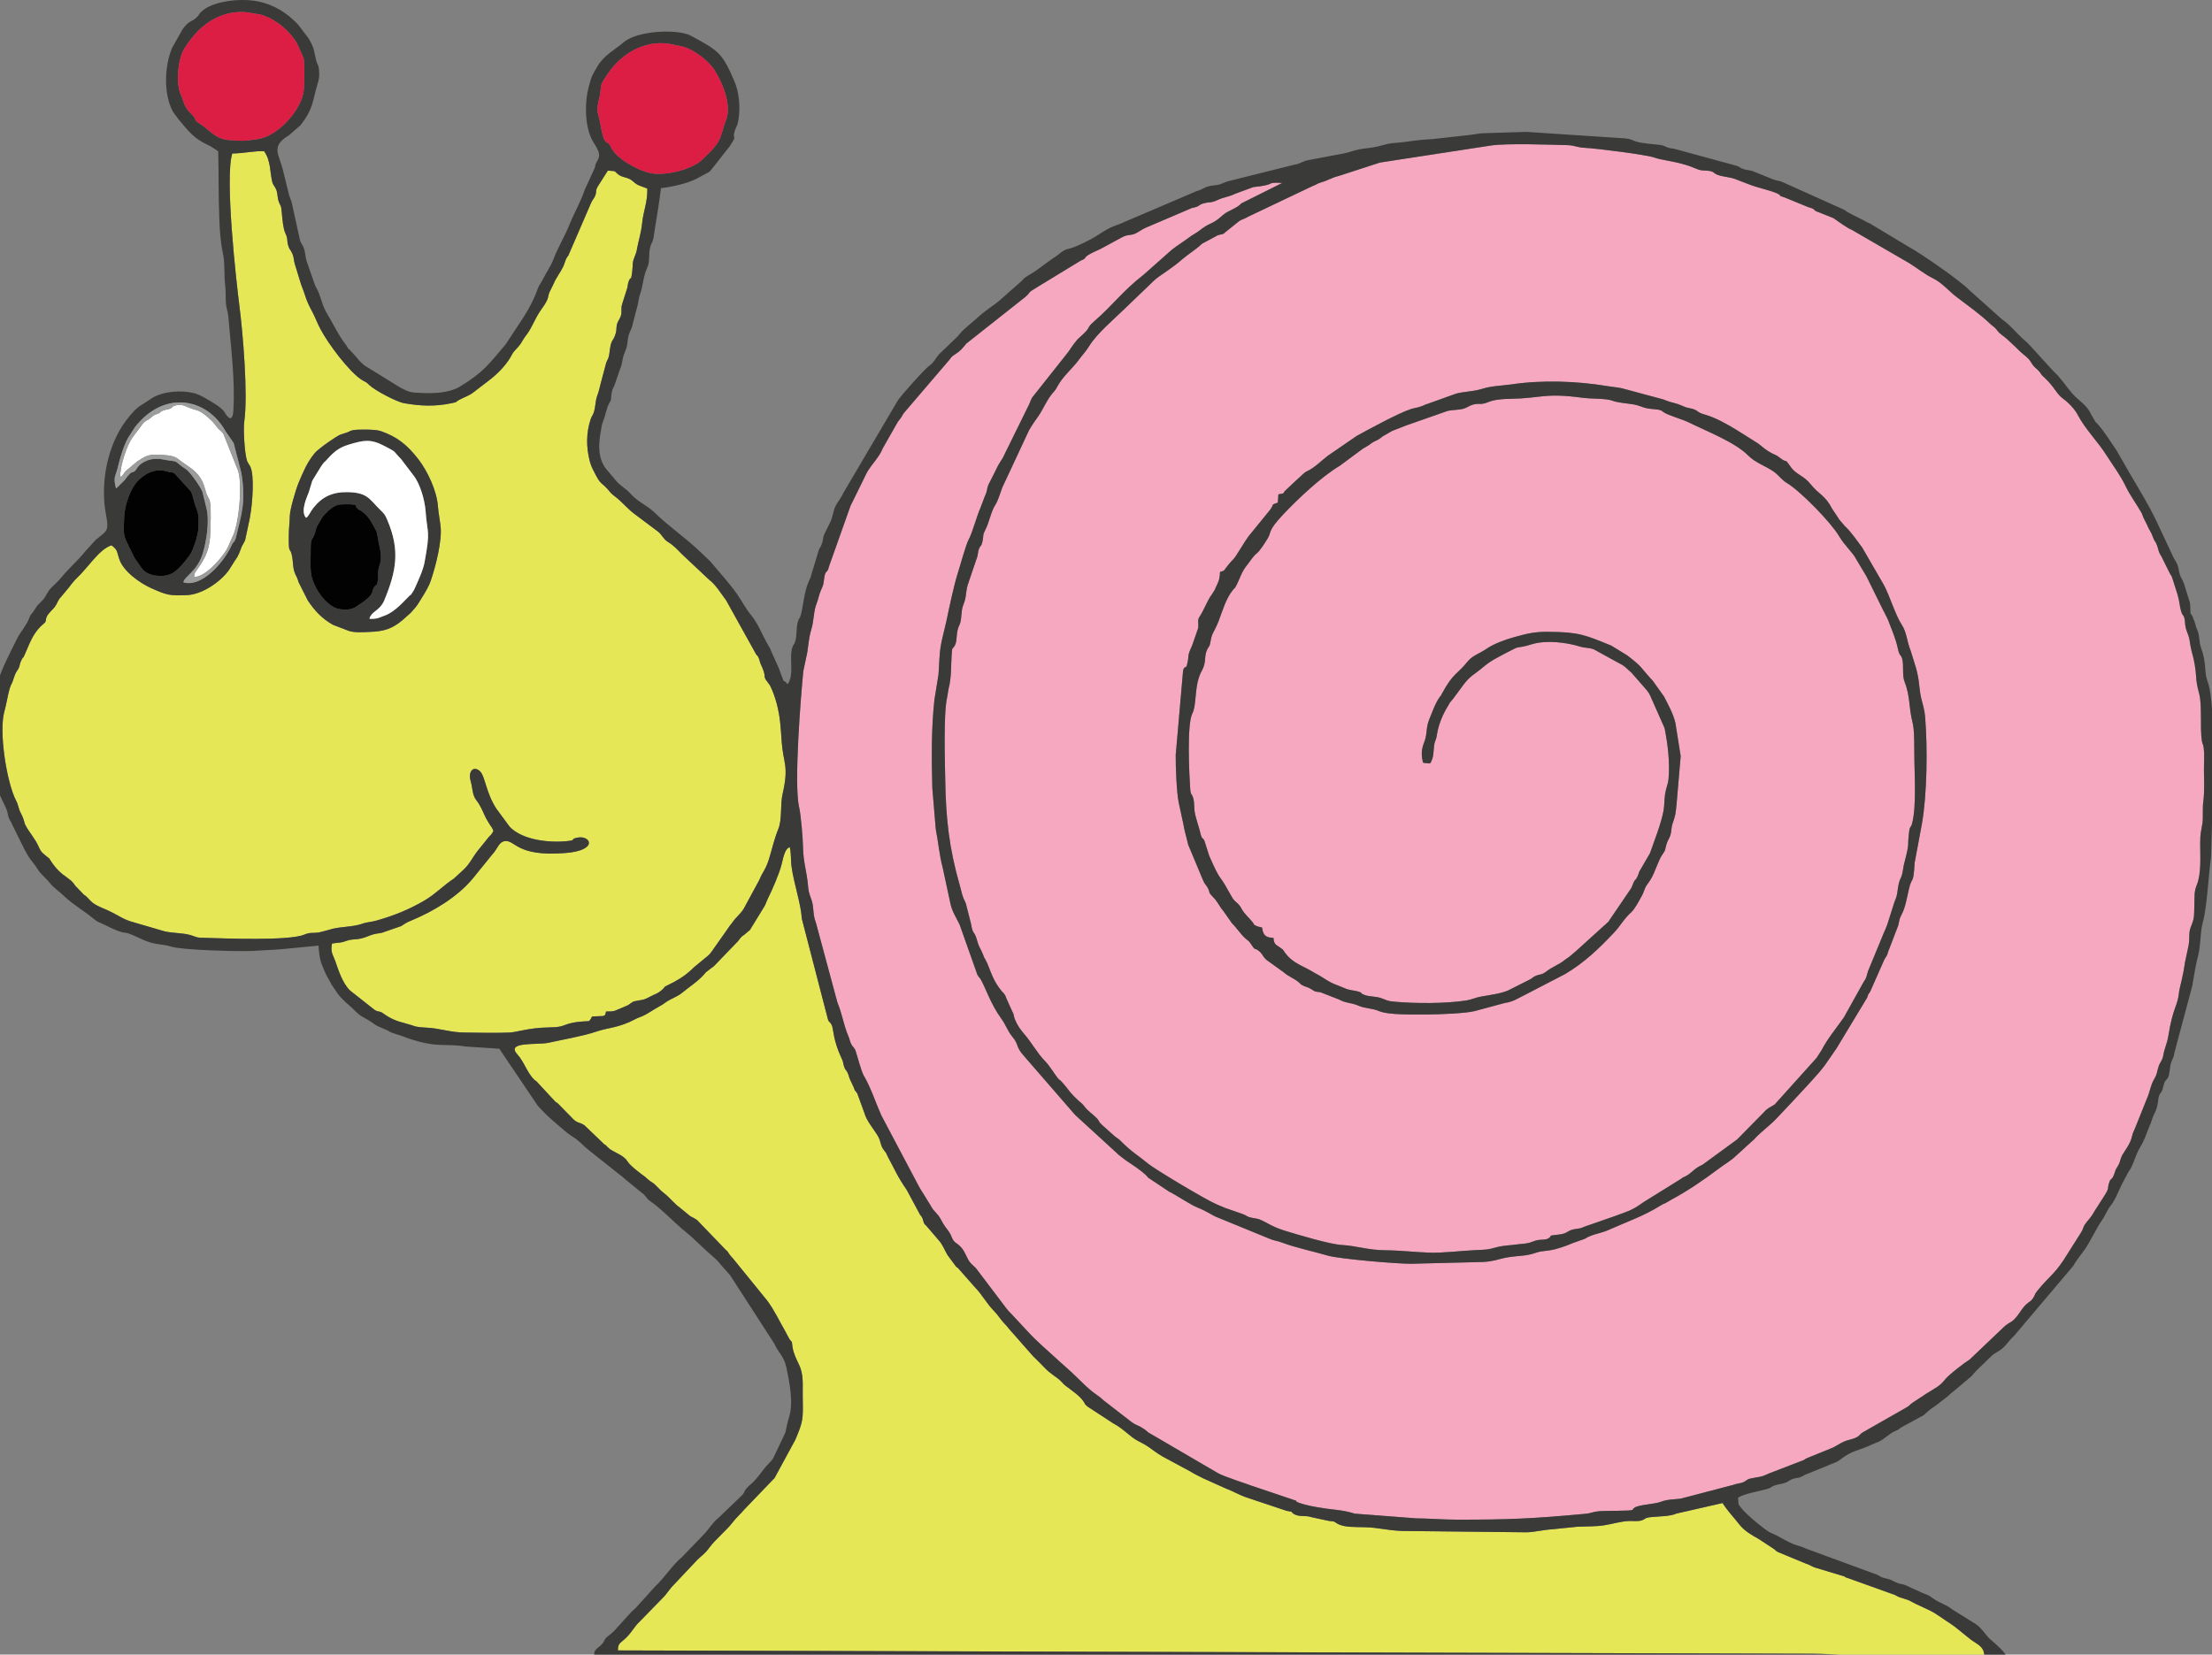 <?xml version="1.0" encoding="utf-8"?>
<!-- Generator: Adobe Illustrator 15.0.0, SVG Export Plug-In  -->
<!DOCTYPE svg PUBLIC "-//W3C//DTD SVG 1.1//EN" "http://www.w3.org/Graphics/SVG/1.1/DTD/svg11.dtd">
<svg version="1.1"
	 xmlns="http://www.w3.org/2000/svg" xmlns:xlink="http://www.w3.org/1999/xlink" xmlns:a="http://ns.adobe.com/AdobeSVGViewerExtensions/3.0/"
	 x="0px" y="0px" width="421px" height="315px" viewBox="1.721 0 421 315" enable-background="new 1.721 0 421 315"
	 xml:space="preserve">
<rect x="1.721" y="0" width="421" height="315" fill="#808080" stroke="none"/>
<defs>
</defs>
<path fill-rule="evenodd" clip-rule="evenodd" fill="#F6A8C1" d="M421.188,146.363c0,2.029,0.144,4.172-0.114,6.173
	c-0.2,1.372,0,2.915-0.171,4.201c-0.258,1.715-0.429,1.743-0.429,3.915c0,2.486,0.229,5.63-0.629,7.773
	c-0.543,1.372-0.429,2-0.485,3.829c-0.058,1.857,0.057,2.458-0.543,3.887c-0.658,1.601-0.258,1.887-0.543,3.801l-0.715,3.373
	c-0.343,2.629-1.029,4.801-1.086,5.401c-0.314,3.114-1.114,2.629-2.086,8.63c-0.258,1.458-0.687,2.144-0.915,3.458
	c-0.2,1.172-0.629,1.344-0.914,2.229c-0.4,1.258-0.229,1.372-0.886,2.486c-0.543,0.914-0.715,1.972-1.086,3.001l-2.486,6.201
	c-0.286,0.715-0.4,0.771-0.601,1.601c-0.285,1.2-0.828,1.972-1.457,2.943c-0.029,0.028-0.058,0.086-0.086,0.143
	c-0.829,1.172-0.515,1.572-1.2,2.658c-0.486,0.771-0.343,0.629-0.657,1.486c-0.429,1.143-0.629,0.743-0.857,1.343
	c-0.629,1.629,0.2,0.943-1.258,3.144l-1.686,2.63c-0.486,0.972-1.144,1.571-1.743,2.4c-0.344,0.515-0.372,0.943-0.687,1.457
	l-3.4,5.373c-1.972,2.943-2.772,3.087-5.001,5.858c-0.515,0.601-0.372,0.743-0.801,1.372c-0.485,0.714-0.6,0.571-1.143,1.058
	c-0.857,0.714-1.229,1.543-1.943,2.429c-1.028,1.286-1.4,1.029-2.4,1.943l-6.573,6.259c-0.828,0.486-3.972,2.887-4.658,3.772
	c-1.057,1.343-1.914,1.657-3.286,2.543c-0.229,0.144-0.286,0.144-0.457,0.286l-2.486,1.629c-0.686,0.515-0.629,0.629-1.229,0.943
	l-8.316,4.744c-0.601,0.429-0.314,0.429-1.029,0.857c-0.514,0.285-0.914,0.371-1.657,0.571c-1.258,0.343-1.886,0.914-2.915,1.429
	l-4.658,1.887c-0.943,0.371-0.457,0.371-1.486,0.714l-6.087,2.344c-1.629,0.771-1.629,0.543-3.458,0.943
	c-0.714,0.143-0.8,0.457-1.399,0.714c-0.572,0.229-1.086,0.2-1.744,0.457l-10.145,2.658c-1.314,0.172-2.544,0.114-3.772,0.601
	c-1.314,0.485-4.286,0.543-5.059,1.143c-0.485,0.372,0.029,0.429-1.143,0.515c-1.343,0.057-3.001,0.057-4.372,0.086
	c-2.486,0.028-2.258,0.399-3.858,0.543c-10.116,0.942-14.688,1.114-24.205,1.114c-2.887,0-5.259-0.229-8.002-0.257l-11.603-0.887
	c-1.229-0.371-2.144-0.571-3.658-0.742c-1.943-0.2-5.315-0.687-7.087-1.372c-0.857-0.343,0.229-0.172-1.258-0.629l-7.802-2.629
	c-0.285-0.144-5.029-1.658-6.201-2.315l-13.26-7.744c-0.343-0.286-0.657-0.572-1.086-0.829c-0.914-0.6-1.2-0.515-2.058-1.114
	l-5.458-4.229c-0.486-0.458-0.601-0.572-1.2-0.972c-1.887-1.286-3.315-2.944-4.973-4.459l-2.172-1.943
	c-2.029-1.886-4.173-3.657-6.087-5.744l-3.029-3.258c-0.457-0.457-0.715-0.714-1.029-1.143l-5.43-7.174
	c-0.571-0.886-1.343-1.114-1.886-2.229c-0.571-1.144-0.801-1.772-1.601-2.516c-0.429-0.429-0.829-0.514-1.144-1
	c-0.285-0.4-0.399-0.972-0.742-1.486c-0.687-1.028-0.857-1-1.629-2.486c-0.629-1.2-1.372-1.515-1.857-2.486l-1.544-2.515
	c-0.371-0.571-0.514-0.8-0.828-1.372l-7.116-13.46c-1.114-2.486-1.943-5.201-3.344-7.573c-0.485-0.857-1.229-3.772-1.571-4.772
	c-0.172-0.486-0.601-0.743-0.829-1.258c-0.257-0.515-0.257-0.886-0.515-1.457c-0.857-1.915-1.229-4.43-2.086-6.402l-4.058-15.061
	c-0.543-1.515-0.4-1.715-0.629-3.486c-0.2-1.286-0.771-1.943-0.886-3.458c-0.229-2.943-0.915-4.572-0.972-7.487
	c-0.029-1.744-0.4-6.202-0.743-7.717c-1.058-4.372,0.4-22.034,0.8-25.892l0.543-2.572c0.429-1.629,0.343-3.229,0.972-5.344
	c0.515-1.629,0.4-3.43,1.029-5.002c0.343-0.857,0.399-1.515,0.771-2.371c0.485-1.201,0.457-0.801,0.657-2.401
	c0.257-1.772,0.571-0.714,0.914-2.229l4.087-11.517l3.115-6.345c0.886-1.572,2.4-2.972,3.029-4.629l2.829-4.973
	c0.314-0.458,0.371-0.486,0.629-0.829c0.257-0.372,0.313-0.629,0.657-1.029l8.602-10.06c0.543-0.828,0.886-0.828,1.657-1.429
	c0.715-0.543,1.029-1.058,1.543-1.629l11.203-8.859c1.485-1.314-0.144-0.399,2.715-2.144l7.83-4.772
	c1.4-0.571,0.343-0.485,1.801-1.286c0.742-0.429,1.285-0.6,1.972-0.943l4.058-2.2c1.144-0.629,1.486-0.286,2.515-0.714
	c0.601-0.258,1.201-0.744,2.001-1.115l8.831-3.772c1.629-0.286,1.171-0.628,2.257-0.886c1.314-0.343,1.314-0.028,2.543-0.6
	c1.2-0.572,2.315-0.657,3.372-1.2l3.487-1.286c4.887-0.515,2-0.972,5.544-0.8l-7.431,3.715c-0.515,0.229-0.285,0.143-0.686,0.486
	c-0.857,0.715-1.887,1-2.772,1.601c-0.571,0.399-1.057,0.914-1.6,1.286c-1.4,0.943-1.4,0.514-3.458,2.114
	c-0.543,0.4-1.143,0.687-1.743,1.144c-1.144,0.857-2.372,1.6-3.401,2.429l-5.258,4.659c-4.087,3.172-5.858,5.801-9.459,8.916
	c-1.743,1.515-0.258,0.857-2.772,3.058c-0.485,0.4-0.771,0.857-1.229,1.429c-0.457,0.601-0.743,1.144-1.2,1.687l-6.316,7.974
	c-0.6,0.686-0.543,1.057-0.971,1.886c-0.029,0.058-0.058,0.114-0.086,0.171c-0.029,0.058-0.058,0.115-0.086,0.172l-4.486,9.117
	c-0.314,0.8-0.887,1.285-1.544,2.771l-1.457,2.887c-0.314,0.801-0.172,1.172-0.629,2.058l-0.8,2.114
	c-0.857,1.973-1.572,4.859-2.286,6.174c-0.572,1.028-1.658,5.115-2.144,6.602c-0.4,1.229-0.829,3.144-1.144,4.458
	c-0.399,1.743-0.686,3.144-1.028,4.744c-0.314,1.458-0.771,3.001-1.029,4.544c-0.285,1.715-0.285,3.715-0.429,5.43l-0.771,4.772
	c-0.6,5.458-0.543,11.288-0.399,16.775l0.657,7.859c0.485,2.4,0.686,4.973,1.286,7.173l1.514,7.03
	c0.314,1.486,1.115,2.658,1.744,3.973l3.372,9.517c0.257,0.457,0.399,0.543,0.6,0.829c0.972,1.657,1.887,4.687,3.915,7.487
	c0.943,1.286,1.229,2.4,2.115,3.458c1.314,1.543,0.629,1.915,2.172,3.63l9.545,11.002c0.143,0.172,0.2,0.229,0.343,0.372l7.83,7.173
	c0.058,0.029,0.086,0.086,0.114,0.114c0.058,0.029,0.086,0.086,0.144,0.144l1.515,1.172c1.314,0.886,2.829,1.828,3.943,2.943
	l0.171,0.2c0.029,0.028,0.057,0.085,0.086,0.114l3.943,2.629c1.601,0.8,4.03,2.486,5.43,3.058c2.028,0.801,2.914,1.572,3.886,1.915
	l9.917,4.058c0.657,0.314,1.429,0.372,2.258,0.687c2.829,1.058,6.001,1.686,8.802,2.515c2.258,0.629,12.917,1.543,15.774,1.543
	l13.774-0.343c2.144-0.114,3.144-0.657,4.858-0.914c2.001-0.314,3.258-0.172,5.229-0.857c0.829-0.286,1.286-0.258,2.458-0.429
	c1.429-0.2,3.258-0.857,4.43-1.372l2.344-0.829c1.343-0.886,2.914-1,4.372-1.629c3.4-1.515,6.944-2.743,10.06-4.715
	c0.543-0.343,0.371-0.2,0.972-0.486c0.571-0.285,0.514-0.314,1.086-0.629c3.144-1.686,6.087-3.715,8.916-5.829
	c1.172-0.915,2.314-1.486,3.344-2.486l3.172-2.887c0.229-0.2,0.171-0.114,0.371-0.343c1.314-1.458,3.059-2.63,4.373-4.087
	l2.829-3.001c1.657-1.829,4.973-5.229,6.258-7.03l2.172-3.144c0-0.028,0.058-0.114,0.086-0.143c0.029-0.058,0.058-0.114,0.086-0.144
	l5.658-9.373c0.372-1.115,0.114-0.344,0.572-1.144l2.743-6.201c0.686-0.915,0.457-0.972,0.914-2.001l1.687-4.4
	c0.257-1.115,0.171-1.172,0.686-2.173c0.686-1.285,0.972-3.172,1.344-4.743c0.657-2.716,0.828-0.601,1.086-4.973l1.399-7.517
	c0.972-5.573,1.086-14.403,0.601-20.29c-0.086-1.258-0.457-2.401-0.743-3.545c-0.485-2.143-0.257-3.114-1-5.801l-1.029-3.315
	c-0.657-1.543-0.742-3.486-1.657-4.858c-1.229-1.828-2.258-5.458-3.458-7.658l-4.086-7.06c-0.943-1.257-1.943-2.743-3.115-3.915
	c-0.058-0.029-0.114-0.086-0.143-0.114l-1.172-1.372c-0.029-0.057-0.058-0.114-0.086-0.172l-1.2-1.8
	c-1.4-2.687-2.43-2.601-4.173-4.772c-1.2-1.486-2.515-1.715-3.543-2.973c-0.058-0.057-0.172-0.229-0.229-0.314
	c-1.286-1.828-0.344-0.371-2.087-1.715c-0.714-0.57-0.743-0.428-1.543-0.857c-1.028-0.543-1.686-1.171-2.543-1.828l-4.001-2.516
	c-1.715-1.057-4.087-2.4-6.03-2.943c-1.915-0.514-1.172-0.914-3.058-1.258c-1.314-0.257-1.172-0.57-3.286-1.086
	c-0.715-0.171-1.001-0.342-1.658-0.571l-7.001-1.886c-1.515-0.457-2.001-0.371-3.687-0.658c-5.688-0.942-12.374-1.199-18.232-0.313
	c-1.887,0.257-3.83,0.286-5.602,0.857c-1.915,0.601-4.173,0.515-5.43,1.086l-4.772,1.714c-0.943,0.287-0.743,0.344-1.601,0.601
	c-0.485,0.172-1.314,0.286-1.771,0.458c-2.4,0.8-7.83,3.771-10.202,5.058l-5.573,3.829c-1.343,1.029-2.4,2.201-3.915,2.916
	c-0.629,0.285-1.229,1.028-1.829,1.514l-2.229,2.087c-0.829,0.771,0.143,0.515-1.4,0.8l-0.114,1.572
	c-1.543,0.629-0.457-0.029-1.486,1.4l-4.115,5.059c-0.285,0.4-0.285,0.457-0.6,0.886l-1.772,2.8
	c-0.399,0.658-0.857,0.943-1.429,1.688l-0.343,0.428c-0.543,0.658-0.257,0.686-1.258,0.943c-0.057,1.801-0.485,2.144-1.028,3.458
	l-0.601,0.942c-0.571,0.658-1.485,2.916-2.114,3.887c-0.657,0.973-0.314,1.001-0.4,2.373l-1.172,3.372
	c-1.086,2.343-0.429,1.543-1,3.772c-0.171,0.686-0.6-0.115-0.743,1.314l-1.372,15.718c-0.029,2.172,0.171,7.145,0.571,9.088
	l0.857,3.944c0.2,1.314,0.6,2.543,0.943,4.058l2.83,6.773c0.371,0.886,0.543,0.771,0.914,1.486c0.543,1.086,0,0.657,0.829,1.543
	c0.6,0.629,0.571,0.571,1.086,1.343c0.371,0.543,0.571,0.943,1,1.43l1.686,2.4c0.915,0.886,1.629,2.086,2.63,2.943
	c0.828,0.686,0.514,0.343,1.171,1.286c0.715,1.058,0.429,0.314,1.344,1.058c0.8,0.657,0.771,1.286,1.715,1.886l2.972,2.144
	c0.915,0.829,2.001,1.144,2.915,1.943c0.314,0.257,0.114,0.229,0.629,0.515c0.6,0.343,0.942,0.285,1.686,0.743
	c0.972,0.6,0.458,0.399,1.772,0.6l3.515,1.372c1.429,0.771,2.286,0.571,3.687,1.172c1.286,0.571,2.629,0.485,3.829,1
	c1.943,0.857,6.659,0.657,9.316,0.686c2.029,0,7.431-0.2,9.06-0.657l5.716-1.543c1.515-0.2,2.286-0.8,3.601-1.429l7.83-4.059
	c3.658-2.172,6.373-4.772,9.316-7.888c1.2-1.257,1.915-2.687,3.314-3.915c0.601-0.543,1.515-2.229,1.915-2.972
	c0.4-0.687,0.457-1.087,0.743-1.715c0.028-0.058,0.058-0.114,0.086-0.172c0-0.028,0.057-0.086,0.086-0.143l0.771-1.115
	c0.972-1.571,1.485-3.743,2.343-4.915c0.601-0.8,0.429-0.915,0.743-1.943c0.229-0.715,0.543-1.086,0.715-1.629
	c0.229-0.657,0.171-1.4,0.371-2.058c0.657-2.029,0.601-1.715,0.829-4.029l0.771-9.002l-1-6.288c-0.4-1.771-1.4-3.544-2.172-5.058
	l-2.144-3.002c-2.572-2.771-1.715-2.4-4.858-4.829l-3.029-1.857c-5.173-2.115-6.201-2.572-12.031-2.63
	c-2.629-0.028-4.115,0.372-6.401,1c-1.771,0.486-3.943,1.287-5.315,2.23c-1.372,0.942-2.687,1.285-3.601,2.429
	c-1.972,2.486-2.743,2.114-4.887,6.116c-0.258,0.543-0.086,0.171-0.457,0.686c-0.857,1.229-1.314,2.658-1.943,4.172
	c-0.657,1.629-0.372,2.516-0.829,3.973c-0.229,0.715-0.886,1.943-0.485,3.772c0.143,0.657,0,0.257,0.199,0.571l1.229,0.114
	c0.229-0.314,0.171-0.143,0.343-0.6c0.515-1.114,0.229-2.486,0.657-3.658c0.257-0.629,0.257-0.771,0.4-1.601
	c0.343-1.857,1.143-3.629,1.972-4.973c0.371-0.6,0.171-0.457,0.657-1.029c0.229-0.285,0.114-0.143,0.343-0.399
	c0.2-0.257,0.2-0.286,0.4-0.543l1.543-2.087c1.372-1.857,2.144-2.028,3.687-3.344c1.543-1.314,2.515-1.742,4.315-2.715
	c3.572-1.886,1.4-0.629,5.173-1.771c2.657-0.8,6.516-0.343,9.145,0.486c1.058,0.314,2.029,0.143,2.886,0.686l4.573,2.515
	c1.086,0.515,1.4,1.029,2.286,1.772l2.915,3.344c0.314,0.371,0.371,0.514,0.628,1l2.744,6.201c0.543,2.744,1.057,6.431,0.743,9.688
	c-0.086,0.972-0.486,1.715-0.657,2.886c-0.144,0.972-0.115,2.115-0.286,3.115c-0.486,2.601-1.743,5.659-2.572,8.088l-1.857,3.201
	c-0.343,0.485-0.257,0.771-0.571,1.343c-0.486,0.943-0.229,0.143-0.687,1c-0.199,0.429-0.229,0.715-0.514,1.2l-4.315,6.345
	l-5.458,4.944c-0.515,0.485-1.286,1.143-1.943,1.686c-0.486,0.372-0.543,0.344-1.001,0.715c-0.8,0.686-2.343,1.286-3.286,2.029
	c-1.2,0.914-1.229,0.457-2.372,1.028c-0.457,0.258-0.429,0.372-1.028,0.657l-3.516,1.772c-1.343,0.8-3.943,1.086-5.63,1.4
	c-0.886,0.143-1.857,0.6-2.8,0.743c-3.973,0.6-9.603,0.6-13.66,0.229c-1.458-0.114-1.458-0.314-2.572-0.687
	c-0.972-0.343-2.2-0.257-3.058-0.571c-1.258-0.457-0.144-0.257-1.058-0.6c-0.857-0.314-1.915-0.286-2.743-0.687
	c-1.801-0.8-2.087-0.657-4.059-1.943c-0.429-0.257-0.057-0.057-0.6-0.371c-0.515-0.314-0.743-0.4-1.229-0.686
	c-2.086-1.315-3.943-1.658-5.516-3.772l-0.371-0.543c-0.028-0.029-0.086-0.058-0.114-0.114l-0.286-0.2
	c-0.828-0.687-1.343-0.572-1.429-1.973c-1.543-0.057-1.972-0.543-2.172-1.972c-0.343-0.114-0.657-0.114-1.028-0.285
	c-0.657-0.314-0.344-0.114-0.715-0.657c-0.715-0.943-1.571-1.544-2.172-2.658c-0.601-1.172-1.229-1.172-1.771-2.115l-0.886-1.543
	c-1.658-3.086-1.172-1.114-3.487-6.401l-0.885-2.772c-0.4-0.943-0.458-0.057-0.857-1.8c-0.314-1.286-0.915-2.801-1.057-4.03
	c-0.086-0.743-0.029-1.543-0.2-2.229c-0.314-1.2-0.515-0.486-0.629-2.058c-0.171-2.486-0.657-12.146,0.429-14.232
	c0.886-1.715,0.286-5.458,1.8-8.116c0.915-1.629,0.372-2.771,1.029-4.059c0.457-0.886,0.429-0.371,0.657-1.686
	c0.257-1.515,0.657-1.572,1.486-3.658c0.743-1.915,1.4-4.373,2.771-6.002c0.286-0.342,0.258-0.171,0.515-0.629
	c0.829-1.543,1.028-2.715,2.2-4.143c0.601-0.744,1.058-1.572,1.772-2.145c0.657-0.514,1.6-2.057,2.114-2.886
	c0.743-1.229-0.057-1.372,2.973-4.573c2.771-2.943,7.258-7.173,10.773-9.259l4.315-3.201c0.771-0.485,0.914-0.485,1.629-1.028
	c0.6-0.457,0.914-0.457,1.543-0.857c0.257-0.172,0.601-0.457,0.686-0.515c2.772-1.543,0.515-0.485,4.287-2.001l7.573-2.657
	c1.229-0.515,2.972-0.2,4.029-0.8c2.229-1.258,2.286-0.258,4.058-1c1.2-0.516,2.687-0.629,4.229-0.658
	c6.002-0.086,6.401-1.2,13.832-0.199c1.543,0.199,3.286,0.113,4.772,0.342c1.343,0.201,0.457,0.372,4.315,0.829
	c1.943,0.229,2.257,0.8,3.943,0.943c0.686,0.085,1.457,0.085,1.943,0.314l0.257,0.171c0.058,0.029,0.086,0.086,0.144,0.115
	c0.914,0.656,3.601,1.343,5.001,2.057c3.172,1.572,8.659,3.688,11.146,6.23c1.399,1.4,3.229,1.943,4.772,3.001
	c1.057,0.714,1.457,1.543,2.601,2.229c2.6,1.571,8.401,7.516,9.916,10.116c1.086,1.829,2.657,3.173,3.2,4.286l1.915,3.201
	c0.028,0.029,0.058,0.086,0.086,0.143l3.2,6.488c0.029,0.057,0.144,0.257,0.172,0.314l0.715,1.429
	c0.8,2.114,1.457,3.515,1.914,5.601c0.314,1.486,0.572,1.001,0.801,1.858c0.371,1.314-0.058,3.144,0.485,4.458
	c0.515,1.286,0.771,2.715,0.915,4.172c0.514,4.888,0.914,2.287,0.914,9.203c0,4.001,0.457,10.031-0.4,13.46
	c-0.257,1.001-0.399,0.429-0.571,1.544c-0.429,3.314,0.2,1.714-0.943,6.115c-0.2,0.743-0.171,1.029-0.343,1.829
	c-0.143,0.857-0.457,1.086-0.629,1.771c-0.429,1.658-0.171,2.172-0.886,3.744l-1.114,3.516c-0.371,1.343-0.829,2.086-1.286,3.286
	l-2.629,6.373c-0.286,0.972-0.314,1.372-0.801,2l-3.058,5.487c-0.171,0.286-0.229,0.4-0.429,0.771c-0.257,0.458-0.2,0.4-0.457,0.771
	c-0.028,0.029-0.057,0.086-0.086,0.114c-1.371,1.915-2.972,3.887-4.029,5.944l-0.914,1.4c-0.029,0.058-0.086,0.086-0.114,0.144
	l-7.888,8.773c-0.915,0.6-1.258,0.6-2.001,1.429l-5.144,5.229l-6.573,4.802c-1.828,0.829-1.914,1.543-3.343,2.258
	c-0.772,0.371-0.2,0.028-0.743,0.429l-7.173,4.458c-2.401,1.743-3.201,1.771-5.315,2.601l-5.916,2.058
	c-0.857,0.4-0.829,0.286-1.801,0.457c-1.771,0.314-1.086,0.857-3.429,1.086c-2.001,0.229-0.657,0.086-1.601,0.657
	c-0.629,0.372-1.114,0.2-2,0.344c-0.687,0.114-1.086,0.371-1.658,0.514c-0.571,0.172-1.571,0.229-2.114,0.286
	c-1.543,0.229-2.744,0.2-4.115,0.571c-1.715,0.486-1.943,0.457-4.001,0.543c-2.458,0.114-6.315,0.572-8.716,0.486
	c-2.744-0.086-5.545-0.429-8.459-0.457c-3.315-0.029-5.373-0.829-8.23-1.001c-2.315-0.114-8.545-2-10.975-2.743
	c-2.486-0.8-3.229-1.486-4.629-2.086c-0.629-0.258-1.029-0.2-1.772-0.4c-0.857-0.2-0.742-0.371-1.515-0.657l-3.457-1.2
	c-0.772-0.343-1.058-0.457-1.715-0.743c-1.887-0.801-11.46-6.516-12.86-7.659c-1.886-1.572-3.172-2.258-5.03-4.144
	c-0.601-0.629-0.715-0.572-1.343-1.086l-2.43-2.172c-0.743-0.687-0.343-0.601-0.943-1.229c-0.771-0.8-1.714-1.371-2.371-2.258
	c-0.172-0.229-0.286-0.371-0.543-0.6c-2.372-2.029-2.344-2.544-3.858-4.173c-0.286-0.314-0.371-0.285-0.629-0.571
	c-0.857-1.086-1.485-2.258-2.486-3.315c-1.515-1.543-2.486-3.458-3.887-5.059c-0.714-0.828-1.371-1.714-1.8-2.8
	c-0.372-0.887-0.086-0.801-0.571-1.658l-1.058-2.343c-0.258-0.629-0.086-0.372-0.372-0.829c-0.171-0.258-0.343-0.372-0.543-0.601
	l-0.543-0.714c-1.429-1.943-1.743-3.887-2.601-5.373c-0.343-0.601-0.085-0.058-0.399-0.857c-0.286-0.715-0.372-0.829-0.687-1.457
	c-0.314-0.658-0.371-1.058-0.628-1.829c-0.258-0.743-0.486-0.887-0.601-1.144c-0.257-0.485-0.257-1.058-0.429-1.657l-0.943-3.687
	c-0.771-1.572-0.657-1.687-1.143-3.43c-2.029-7.03-2.658-12.746-2.772-20.233c-0.057-3.173-0.343-12.403,0.343-15.433l0.314-1.857
	c0.543-1.973,0.429-4.315,0.572-6.459c0.114-1.686,0.171-0.801,0.628-1.743c0.515-1,0.114-2.372,0.829-3.801
	c0.543-1.114,0.229-2.515,0.743-3.829c0.657-1.602,0.4-2.115,0.829-3.773l1.714-5.059c0.314-0.686,0.172-1.199,0.486-1.942
	c0.314-0.715,0.429-0.314,0.657-1.458c0.229-1.143-0.028-1.028,0.485-2.029c0.771-1.428,1.086-3.515,1.943-4.829
	c0.515-0.772,0.972-2.401,1.314-3.286l5.087-10.889c0.657-1.144,1.115-1.744,1.829-2.772c0.915-1.343,1.486-2.858,2.572-4.201
	c0.6-0.714,0.485-0.457,1.028-1.429c1.058-1.943,2.829-3.344,4.087-5.059c0.657-0.914,1.372-1.629,1.972-2.629
	c1.4-2.286,4.572-4.973,6.602-6.945l5.801-5.572c1.086-0.972,3.115-2.058,5.258-3.943c1.229-1.058,2.687-1.915,3.772-2.973
	l3.029-1.629c1.4-0.371,0.743-0.028,1.629-0.743l2.429-1.943c0.601-0.399,1.029-0.399,1.629-0.8l12.432-5.916
	c0.828-0.286,0.543-0.343,1.543-0.657c1.4-0.4,1.943-0.886,3.372-1.229l7.83-2.543l21.205-3.258
	c3.144-0.429,11.031-0.143,14.403-0.057c1.629,0.057,1.714,0.429,3.372,0.514c2.058,0.086,11.717,1.315,13.146,1.829
	c1.629,0.572,3.4,0.6,6.287,1.486c0.914,0.257,1.886,0.8,2.629,0.943c0.601,0.086,1.286,0.057,1.829,0.171
	c0.8,0.2,0.486,0.314,1.229,0.658c1.144,0.486,2.63,0.428,3.858,1l2.086,0.8c1.829,0.743,4.43,1.229,5.658,1.857
	c0.943,0.486-0.171,0.257,1.258,0.686l4.115,1.686c0.543,0.257,0.857,0.257,1.258,0.457c0.657,0.286-0.144,0.229,1.229,0.715
	l2.715,1.086c0.943,0.629,2.543,1.857,3.544,2.258l10.888,6.315c1.572,0.972,2.887,2.087,4.572,2.915
	c1.601,0.771,3.029,2.43,4.315,3.43c2.172,1.686,4.572,3.314,6.573,5.258l0.8,0.658c0.485,0.428,0.457,0.6,0.914,1.028
	c0.715,0.629,1.172,0.857,1.973,1.657c0.714,0.658,1.343,1.258,1.972,1.887c0.686,0.657,1.486,1.114,1.972,1.887
	c0.829,1.4,1,1.086,1.801,2.086c0.485,0.629,0.143,0.343,0.771,0.914c2.058,1.887,2.314,3.144,3.657,4.115
	c1.029,0.743,2.172,1.943,2.744,3.029c1.485,2.83,3.801,5.03,5.544,7.803c1.257,1.971,2.572,3.686,3.601,5.83
	c0.8,1.656,1.972,3.258,2.887,4.829c0.399,0.657,0.2,0.485,0.514,1.172l0.658,1.314c0.485,1.2,0.714,1.144,1.229,2.601
	c0.285,0.743,0.343,0.429,0.657,1.286c0.2,0.457,0.229,0.915,0.485,1.485c0.258,0.572,0.114,0.201,0.344,0.601l1.515,3.058
	c0.285,0.658,0.371,0.4,0.628,1.258l0.943,2.973c0.371,1.172,0.371,2.086,0.686,3.2c0.314,1.029,0.372,0.458,0.629,1.315
	c0.143,0.514,0.086,1.086,0.229,1.715c0.258,1.143,0.657,1.543,0.801,2.771c0.199,1.457,0.457,2.144,0.714,3.229
	c0.743,3.429,0.2,3.544,1.058,6.63c0.6,2.201,0.143,6.573,0.515,8.974c0.143,0.915,0.257,0.458,0.371,1.515
	C421.303,143.62,421.188,145.191,421.188,146.363L421.188,146.363z"/>
<path fill-rule="evenodd" clip-rule="evenodd" fill="#E6E756" d="M56.681,102.095c0-1.6,0.172-2.457,0.2-3.887
	c0.028-1.199,1.086-4.887,1.715-6.401c0.914-2.144,1.515-3.657,3-5.516c0.657-0.829,4.259-3.344,4.973-3.572
	c2.258-0.657,1.344-0.601,2.344-0.829c0.828-0.171,4.315-0.171,5.258,0.172c3.173,1.115,5.03,2.601,7.202,5.401
	c1.657,2.144,3.458,5.888,3.687,8.831c0.143,1.657,0.371,2.6,0.514,3.887c0.314,2.771-0.914,7.545-1.857,10.346
	c-0.285,0.914-1,2.114-1.485,2.914c-1.172,1.829-0.771,1.486-2.344,3.229l-1.543,1.372c-1.972,1.657-3.516,2.172-6.287,2.258
	c-1.258,0.057-2.829,0.172-3.973-0.2l-2.972-1.144c-2.058-1.143-3.486-2.658-4.802-4.629l-1.771-3.516
	c-0.229-0.828-0.371-0.972-0.629-1.543c-0.514-1.144-0.343-2.144-0.628-3.516C56.909,103.952,56.652,105.782,56.681,102.095
	L56.681,102.095z M124.924,35.907c-0.571-0.257-1.371-0.486-1.914-0.771s-0.886-0.8-1.515-1.086
	c-0.715-0.343-1.314-0.314-1.943-0.743c-1.114-0.743-0.172-0.714-2.144-0.829l-1.886,2.972c-0.543,0.886-0.172,0.972-0.543,1.857
	c-0.258,0.6-0.515,0.686-0.857,1.543l-4.087,9.459c-0.257,0.657-0.086,0.143-0.457,0.771c-0.343,0.629-0.372,1.058-0.686,1.715
	c-0.486,1.028-1.344,2.086-1.801,3.229l-0.8,1.629c-0.172,0.371-0.115,0.457-0.258,0.943c-0.285,1.028-0.857,1.657-1.429,2.515
	c-1.114,1.601-1.543,3.114-2.658,4.601c-1.114,1.458-0.714,1.43-2.172,2.943c-0.429,0.43-0.628,0.887-0.942,1.43
	c-1,1.686-2.687,3.344-4.287,4.516l-2.715,2.086c-0.857,0.657-1.601,0.857-2.543,1.343c-1.086,0.571-0.286,0.458-1.715,0.743
	c-3.001,0.629-5.83,0.543-8.974-0.028c-1.372-0.229-5.572-2.458-6.572-3.43c-0.658-0.686-0.658-0.515-1.4-0.972
	c-2.458-1.543-6.459-6.944-7.859-9.602c-0.629-1.144-1.028-2.315-1.629-3.43c-1.286-2.344-1.229-3.001-2.114-5.173l-1.2-3.915
	c-0.258-0.887-0.114-1.144-0.458-1.943c-0.371-0.829-0.543-0.687-0.8-1.572c-0.257-0.914-0.028-1.258-0.486-2.201
	c-0.485-1-0.6-2.828-0.742-4.143c-0.144-1.544-0.144-0.887-0.515-1.858c-0.314-0.771-0.229-1.515-0.457-2.229
	c-0.229-0.686-0.629-1-0.801-1.543c-0.485-1.858-0.257-4.116-1.571-5.944c-1.743-0.115-3.772,0.4-6.059,0.428
	c-1.486,4.573,0.8,24.691,1.343,28.95c0.687,5.315,1.658,16.89,0.943,22.005c-0.229,1.602,0.058,6.059,0.485,7.432
	c0.086,0.371,0.372,0.686,0.629,1.171c0.886,1.715,0.372,7.316,0.058,9.088c-0.058,0.314-0.086,0.543-0.143,0.857l-0.857,4.03
	c-0.144,0.457-0.515,0.971-0.657,1.285c-0.4,1-0.544,1.658-1.286,2.658l-1.115,1.771c-1.571,2.258-5.144,4.744-8.087,4.83
	c-3.372,0.114-3.744,0-6.716-1.314c-2.144-0.943-5.373-3.229-6.116-5.573c-0.543-1.657-0.257-1.601-1.457-2.601
	c-2.372,0.743-4.458,4.23-6.602,6.23c-0.371,0.343-1.143,1.258-1.429,1.686l-1.543,1.857c-0.687,0.687-0.687,1.201-1.229,1.943
	c-0.399,0.543-1.285,1.258-1.543,1.887c-0.257,0.629-0.057,0.657-0.314,1.086l-0.857,0.771c-1.6,1.629-2.114,3.344-3,5.316
	c-0.515,1.143-0.172,0.143-0.629,1.057c-0.515,1.058-0.172,1.144-0.915,2.172c-0.457,0.658-0.6,1.687-1,2.43
	c-0.543,0.971-0.857,3.486-1.343,5.201c-1.086,3.801,0.429,13.518,2.229,16.976c0.486,0.914,0.429,1.486,0.857,2.286
	c0.857,1.687,0.572,1.715,0.943,2.429c0.743,1.4,1.801,2.486,2.486,4.03c0.543,1.257,0.857,1.286,1.829,2.114
	c0.343,0.286-0.028-0.171,0.4,0.486c0.657,1,1.371,1.915,2.286,2.629c0.028,0.028,0.085,0.086,0.143,0.114l0.286,0.2
	c0.886,0.715,1.343,0.857,2.057,1.943l1.601,1.657c0.771,0.486,1.001,1.029,1.743,1.601c1.029,0.743,2.315,1.114,3.43,1.687
	c1.629,0.8,2.458,1.515,4.458,2.029l5.087,1.485c1.687,0.601,3.858,0.4,5.63,0.915c1.229,0.371,0.886,0.485,2.572,0.514
	c3.915,0.115,16.146,0.601,19.004-0.6c1.343-0.543,1.543-0.2,2.972-0.457c0.687-0.144,1.572-0.429,2.43-0.657
	c1.8-0.429,3.943-0.372,5.601-0.943c1.001-0.372,1.687-0.314,2.772-0.629c3.258-0.914,6.259-2.114,9.202-3.858
	c2.086-1.229,3.572-2.857,5.544-4.144l1.771-1.629c1.172-1.029,1.857-2.544,2.801-3.715l2.144-2.658
	c0.429-0.371,0.515-0.543,0.8-1.028c-0.229-0.743-0.429-0.772-0.8-1.43c-0.4-0.686-0.457-0.657-0.886-1.6
	c-0.486-1.087-0.915-2.059-1.629-2.944c-0.715-0.942-0.629-2.229-1.029-3.601c-0.515-1.801,0.571-2.973,1.801-1.801
	c0.942,0.887,1.114,4.03,3.086,7.088l2.572,3.486c2.458,2.544,7.63,3.087,11.088,2.687c1.658-0.172,0.258-0.314,1.715-0.629
	c2.543-0.571,4.201,2.4-2.2,2.915c-9.517,0.771-9.517-2.601-11.632-2.258c-0.942,0.172-1.314,1.286-1.886,2.029
	c-0.286,0.4-0.143,0.143-0.429,0.515l-3.772,4.658c-2.972,3.515-7.458,6.173-11.573,7.888c-1.115,0.429-1.172,0.6-2.001,1.086
	l-3.058,1.058c-0.028,0.028-0.515,0.199-0.571,0.199c-0.515,0.144-0.886,0.115-1.458,0.258c-0.857,0.2-1.571,0.629-2.486,0.829
	c-1.057,0.257-1.743,0.085-2.715,0.428c-1.343,0.486-1.229,0.286-2.857,0.543c-0.343,1.687,0.2,2.144,0.6,3.287
	c0.629,1.829,1.4,4.258,2.83,5.658l4.715,3.716c0.771,0.457,0.886,0.114,1.572,0.628c1.314,0.943,2.343,1.43,4.344,1.943
	c1.828,0.458,1.457,0.658,3.743,0.772c2.772,0.114,4.687,0.942,7.487,0.942c2.772,0.029,5.744,0.114,8.487,0
	c1.572-0.086,3.658-0.914,7.487-0.972c4.001-0.028,2.087-0.972,7.659-1.2c0.343-0.457,0.286-0.285,0.571-0.886l2.172-0.086
	c0.372-0.399,0.229,0.258,0.486-0.857c0.657-0.028,1.058,0.029,1.686-0.143l2.229-0.943c0.571-0.2,0.943-0.743,1.486-0.857
	c1.4-0.343,1.515-0.085,2.915-0.857c1.057-0.571,1.485-0.543,2.457-1.429c0.543-0.485,0.086-0.371,0.886-0.743
	c1.772-0.857,3.115-1.629,4.573-2.972c0.257-0.229,0.285-0.258,0.514-0.486l2.63-2.172c0.343-0.285,0.485-0.485,0.8-0.914
	c0.057-0.058,0.4-0.572,0.4-0.572l2.715-3.857c0.257-0.457,0.485-0.601,0.828-1.115c0.629-0.914,1.486-1.515,2.087-2.515
	l2.972-5.487c0.686-1.686,1.144-1.8,1.829-3.943c0.6-1.943,0.972-3.744,1.771-5.716c0.771-1.857,0.343-4.658,0.829-6.716
	c1.229-5.401,0.143-5.688-0.172-9.859c-0.086-1.344-0.171-2.458-0.285-3.63c-0.229-2.4-0.943-5.229-1.973-7.202l-0.8-1.086
	c-0.457-0.828,0.2-0.514-0.943-2.943c-0.199-0.457-0.229-0.886-0.429-1.285c-0.229-0.4-0.257-0.314-0.429-0.543l-5.715-10.289
	c-1.058-1.4-1.943-2.943-3.287-3.973l-5.229-4.915c-0.828-0.857-1.543-1.629-2.601-2.258c-0.828-0.515-1.058-1.314-1.886-1.972
	l-4.687-3.516c-1.286-1.028-2.258-2.258-3.544-3.2c-1.058-0.8-0.914-1.001-1.829-1.858c-0.972-0.857-1.058-0.857-1.743-2.143
	c-0.4-0.801-0.857-1.543-1.114-2.516c-0.743-2.771-0.743-5.544,0.143-8.173c0.2-0.571,0.429-0.743,0.601-1.315
	c0.313-0.942,0.257-1.971,0.6-3c0.457-1.229,0.457-1.629,0.857-3.059l0.771-2.886c0.143-0.714,0.343-0.857,0.543-1.4
	c0.172-0.543,0.229-1.229,0.286-1.657c0.285-1.857,0.515-1.372,0.972-2.602c0.543-1.428-0.058-1.656,0.8-3.057
	c0.771-1.287,0.143-1.801,0.601-3.059l0.942-2.973c0.058-0.399,0.144-1,0.314-1.343c0.4-0.915,0.343,0.172,0.571-1.4
	c0.286-2.257-0.114-1.657,0.743-3.801c0.2-0.543,0.058-0.2,0.2-0.8c0.286-1.601,0.801-3.115,0.972-4.859
	C124.21,39.88,124.953,38.708,124.924,35.907L124.924,35.907z"/>
<path fill-rule="evenodd" clip-rule="evenodd" fill="#E6E756" d="M119.323,314.204c0-1.571,0.514-1.257,1.914-2.771
	c0.771-0.829,1.258-1.772,2.058-2.544l4.544-4.658c0.801-0.771,1.2-1.601,2.086-2.486l4.23-4.486c1-1.086,1.543-1.229,2.515-2.544
	c1.343-1.829,3.172-3.172,4.515-4.915c0.715-0.943,1.458-1.544,2.201-2.43l5.572-5.802c0.028-0.028,0.086-0.085,0.143-0.114
	l4.001-7.373c1.458-3.486,1.486-3.772,1.4-7.944c-0.057-2.229,0.258-4.315-0.686-6.287c-0.543-1.144-1.058-2.144-1.258-3.401
	c-0.257-1.515,0.144-0.543-0.571-1.486l-0.857-1.6c-1.086-1.887-2.086-4.03-3.4-5.773l-6.201-7.63
	c-0.429-0.572-0.572-0.601-1.001-1.201c-0.571-0.771,0.086-0.057-0.485-0.657c-0.058-0.028-0.114-0.085-0.144-0.114l-5.344-5.544
	c-0.028-0.058-0.057-0.086-0.114-0.143l-0.686-0.429c-0.4-0.229-0.172-0.058-0.515-0.258c-0.057-0.057-0.229-0.171-0.286-0.199
	l-1.886-1.544c-1.058-0.771-1.801-1.8-2.887-2.657l-0.686-0.572c-2.029-2.114-1.172-1-2.715-2.343c-0.515-0.458,0.058,0-0.629-0.515
	c-0.057-0.058-0.257-0.172-0.314-0.229c-0.857-0.687-2.114-1.572-2.686-2.458c-0.715-1.144-2.286-1.601-3.372-2.344l-0.658-0.6
	c-0.686-0.601,0.687,0.4-0.371-0.286l-3.486-3.344c-0.028-0.028-0.086-0.086-0.114-0.114c-0.857-0.8-1.429-0.457-2.315-1.343
	l-2.857-2.915c-0.4-0.372,0.172,0.143-0.4-0.314c-0.028-0.028-0.114-0.058-0.143-0.086l-3.4-3.658
	c-0.543-0.629-0.114-0.057-0.629-0.543c-1.343-1.286-1.943-3.429-3.201-4.801c-2.343-2.544,3.801-1.772,5.888-2.229
	c2.686-0.6,6.572-1.257,9.173-2.144c0.058,0,0.114-0.028,0.172-0.057c1.943-0.657,4.144-0.657,7.173-2.286
	c0.515-0.286,1-0.4,1.543-0.657c1.058-0.515,1.857-1.115,2.887-1.687c0.515-0.257,1-0.571,1.486-0.943
	c1.028-0.686,2.058-0.972,2.943-1.686c1.485-1.229,3.086-2.201,4.344-3.658c0.028-0.028,0.057-0.086,0.114-0.143
	c0.028-0.029,0.057-0.086,0.086-0.114l1.057-0.829c0.258-0.172,0.314-0.2,0.572-0.429l4.515-4.687
	c0.515-0.658,0.543-0.801,1.229-1.258l1.114-0.943c0.028-0.057,0.114-0.257,0.171-0.314l2.486-4.058
	c0.372-0.601,0.344-0.829,0.687-1.515c0.828-1.658,2.2-4.802,2.629-6.545c0.429-1.8,0.686-2.943,1.543-3.314
	c0.314,0.972,0.172,2.515,0.372,3.829c0.429,3.144,1.771,6.944,1.943,9.831l4.943,19.062c0.286,0.886,0.343,0.286,0.801,1.314
	c0.257,0.601,0.229,2.858,1.828,6.202c0.372,0.771,0.2,0.714,0.458,1.515c0.314,0.942,0.314,0.457,0.686,1.229
	c0.257,0.543,0.229,0.857,0.515,1.4l0.629,1.343c0.371,1.029,0.199,0.429,0.686,1.172l1.371,3.772
	c0.4,1.458,1.687,2.915,2.486,4.229c0.772,1.286,0.429,1.801,1.258,2.858c0.601,0.743,0.286,0.399,0.715,1.229
	c1.571,2.887,1.714,3.572,3.601,6.316l2.543,4.743c0.029,0.029,0.086,0.086,0.114,0.115c0.029,0.057,0.058,0.114,0.114,0.143
	c0.543,0.857,0.2,1.028,0.743,1.629c0.028,0.028,0.114,0.086,0.144,0.114l2.571,3.001c0.601,0.714,1.029,1.8,1.515,2.629l1.629,2.2
	c0.429,0.4,0-0.057,0.4,0.314l3.4,3.858c0.972,0.943,2.087,2.943,3.458,4.315c0.801,0.829,1.114,1.457,1.857,2.258
	c0.687,0.686,1.086,1.314,1.801,2.058l3.743,4.258c0.829,0.829,1.315,1.258,2.058,2.058c1.258,1.372,2.43,1.857,3.287,2.744
	c0.429,0.429,0.429,0.543,1,0.942c1.086,0.857,2.4,1.658,3.229,2.83c0.514,0.771,0.143,0.457,0.857,1.057l4.857,3.173
	c1.915,1,3.201,2.571,4.658,3.314c2.772,1.4,2.315,1.572,4.744,3.001l5.201,2.801c0.686,0.429,1.686,0.943,2.515,1.343l4.201,1.887
	c1.543,0.571,2.601,1.286,4.201,1.8l7.43,2.486c1.687,0.314,0.571,0.058,1.343,0.572c1.086,0.686,2.173,0.2,3.487,0.657l3.2,0.686
	c1.286,0.172,0.743-0.028,1.629,0.515c1.314,0.771,3.401,0.629,5.03,0.686c2.972,0.058,4.258,0.601,7.287,0.715l23.69,0.257
	c1.543-0.028,3.287-0.485,4.858-0.571l4.801-0.486c1.715-0.085,3.716-0.028,5.173-0.285c1.457-0.229,3.058-0.715,4.516-0.801
	c0.828-0.057,1.771,0.115,2.543-0.114c0.886-0.285,0.429-0.514,2.058-0.657c1.543-0.143,3.372-0.114,4.602-0.657l8.772-2
	c0.857,1.4,2.201,2.801,3.201,4.087c0.943,1.229,2.429,2.058,3.743,2.8l2.915,1.915c0.314,0.258,0.258,0.286,0.657,0.515l5.315,2.2
	c0.857,0.258,1.029,0.515,1.687,0.743l5.602,1.687c0.657,0.343,0.229,0.2,0.828,0.371l8.202,2.943c0.657,0.258,0.371,0.058,1,0.429
	c0.715,0.4,1.887,0.572,2.658,1.001c1.343,0.8,3.515,1.543,4.943,2.515l2.172,1.457c0.4,0.258,0.372,0.229,0.715,0.486
	c0.314,0.2,0.4,0.285,0.714,0.515l2.944,2.372c1.257,0.914,2.515,1.285,2.515,3.114l-15.032-0.028
	c-2.486,0.229-14.603-0.429-17.661-0.429L119.323,314.204z"/>
<path fill-rule="evenodd" clip-rule="evenodd" fill="#3A3A39" d="M119.323,314.204c0-1.571,0.514-1.257,1.914-2.771
	c0.771-0.829,1.258-1.772,2.058-2.544l4.544-4.658c0.801-0.771,1.2-1.601,2.086-2.486l4.23-4.486c1-1.086,1.543-1.229,2.515-2.544
	c1.343-1.829,3.172-3.172,4.515-4.915c0.715-0.943,1.458-1.544,2.201-2.43l5.572-5.802c0.028-0.028,0.086-0.085,0.143-0.114
	l4.001-7.373c1.458-3.486,1.486-3.772,1.4-7.944c-0.057-2.229,0.258-4.315-0.686-6.287c-0.543-1.144-1.058-2.144-1.258-3.401
	c-0.257-1.515,0.144-0.543-0.571-1.486l-0.857-1.6c-1.086-1.887-2.086-4.03-3.4-5.773l-6.201-7.63
	c-0.429-0.572-0.572-0.601-1.001-1.201c-0.571-0.771,0.086-0.057-0.485-0.657c-0.058-0.028-0.114-0.085-0.144-0.114l-5.344-5.544
	c-0.028-0.058-0.057-0.086-0.114-0.143l-0.686-0.429c-0.4-0.229-0.172-0.058-0.515-0.258c-0.057-0.057-0.229-0.171-0.286-0.199
	l-1.886-1.544c-1.058-0.771-1.801-1.8-2.887-2.657l-0.686-0.572c-2.029-2.114-1.172-1-2.715-2.343c-0.515-0.458,0.058,0-0.629-0.515
	c-0.057-0.058-0.257-0.172-0.314-0.229c-0.857-0.687-2.114-1.572-2.686-2.458c-0.715-1.144-2.286-1.601-3.372-2.344l-0.658-0.6
	c-0.686-0.601,0.687,0.4-0.371-0.286l-3.486-3.344c-0.028-0.028-0.086-0.086-0.114-0.114c-0.857-0.8-1.429-0.457-2.315-1.343
	l-2.857-2.915c-0.4-0.372,0.172,0.143-0.4-0.314c-0.028-0.028-0.114-0.058-0.143-0.086l-3.4-3.658
	c-0.543-0.629-0.114-0.057-0.629-0.543c-1.343-1.286-1.943-3.429-3.201-4.801c-2.343-2.544,3.801-1.772,5.888-2.229
	c2.686-0.6,6.572-1.257,9.173-2.144c0.058,0,0.114-0.028,0.172-0.057c1.943-0.657,4.144-0.657,7.173-2.286
	c0.515-0.286,1-0.4,1.543-0.657c1.058-0.515,1.857-1.115,2.887-1.687c0.515-0.257,1-0.571,1.486-0.943
	c1.028-0.686,2.058-0.972,2.943-1.686c1.485-1.229,3.086-2.201,4.344-3.658c0.028-0.028,0.057-0.086,0.114-0.143
	c0.028-0.029,0.057-0.086,0.086-0.114l1.057-0.829c0.258-0.172,0.314-0.2,0.572-0.429l4.515-4.687
	c0.515-0.658,0.543-0.801,1.229-1.258l1.114-0.943c0.028-0.057,0.114-0.257,0.171-0.314l2.486-4.058
	c0.372-0.601,0.344-0.829,0.687-1.515c0.828-1.658,2.2-4.802,2.629-6.545c0.429-1.8,0.686-2.943,1.543-3.314
	c0.314,0.972,0.172,2.515,0.372,3.829c0.429,3.144,1.771,6.944,1.943,9.831l4.943,19.062c0.286,0.886,0.343,0.286,0.801,1.314
	c0.257,0.601,0.229,2.858,1.828,6.202c0.372,0.771,0.2,0.714,0.458,1.515c0.314,0.942,0.314,0.457,0.686,1.229
	c0.257,0.543,0.229,0.857,0.515,1.4l0.629,1.343c0.371,1.029,0.199,0.429,0.686,1.172l1.371,3.772
	c0.4,1.458,1.687,2.915,2.486,4.229c0.772,1.286,0.429,1.801,1.258,2.858c0.601,0.743,0.286,0.399,0.715,1.229
	c1.571,2.887,1.714,3.572,3.601,6.316l2.543,4.743c0.029,0.029,0.086,0.086,0.114,0.115c0.029,0.057,0.058,0.114,0.114,0.143
	c0.543,0.857,0.2,1.028,0.743,1.629c0.028,0.028,0.114,0.086,0.144,0.114l2.571,3.001c0.601,0.714,1.029,1.8,1.515,2.629l1.629,2.2
	c0.429,0.4,0-0.057,0.4,0.314l3.4,3.858c0.972,0.943,2.087,2.943,3.458,4.315c0.801,0.829,1.114,1.457,1.857,2.258
	c0.687,0.686,1.086,1.314,1.801,2.058l3.743,4.258c0.829,0.829,1.315,1.258,2.058,2.058c1.258,1.372,2.43,1.857,3.287,2.744
	c0.429,0.429,0.429,0.543,1,0.942c1.086,0.857,2.4,1.658,3.229,2.83c0.514,0.771,0.143,0.457,0.857,1.057l4.857,3.173
	c1.915,1,3.201,2.571,4.658,3.314c2.772,1.4,2.315,1.572,4.744,3.001l5.201,2.801c0.686,0.429,1.686,0.943,2.515,1.343l4.201,1.887
	c1.543,0.571,2.601,1.286,4.201,1.8l7.43,2.486c1.687,0.314,0.571,0.058,1.343,0.572c1.086,0.686,2.173,0.2,3.487,0.657l3.2,0.686
	c1.286,0.172,0.743-0.028,1.629,0.515c1.314,0.771,3.401,0.629,5.03,0.686c2.972,0.058,4.258,0.601,7.287,0.715l23.69,0.257
	c1.543-0.028,3.287-0.485,4.858-0.571l4.801-0.486c1.715-0.085,3.716-0.028,5.173-0.285c1.457-0.229,3.058-0.715,4.516-0.801
	c0.828-0.057,1.771,0.115,2.543-0.114c0.886-0.285,0.429-0.514,2.058-0.657c1.543-0.143,3.372-0.114,4.602-0.657l8.772-2
	c0.857,1.4,2.201,2.801,3.201,4.087c0.943,1.229,2.429,2.058,3.743,2.8l2.915,1.915c0.314,0.258,0.258,0.286,0.657,0.515l5.315,2.2
	c0.857,0.258,1.029,0.515,1.687,0.743l5.602,1.687c0.657,0.343,0.229,0.2,0.828,0.371l8.202,2.943c0.657,0.258,0.371,0.058,1,0.429
	c0.715,0.4,1.887,0.572,2.658,1.001c1.343,0.8,3.515,1.543,4.943,2.515l2.172,1.457c0.4,0.258,0.372,0.229,0.715,0.486
	c0.314,0.2,0.4,0.285,0.714,0.515l2.944,2.372c1.257,0.914,2.515,1.285,2.515,3.114l-15.032-0.028
	c-2.486,0.229-14.603-0.429-17.661-0.429L119.323,314.204L119.323,314.204z M33.361,89.721c0.601,0.2,1.172,0.114,1.571,0.399
	l3.087,3.401c0.4,0.629,0.686,2.429,1.086,3.286c0.515,1.229,0.429,2.258,0.371,3.83c-0.057,1.143-0.914,4.172-1.8,5.258
	c-0.286,0.314-0.286,0.372-0.543,0.715c-1.915,2.372-3.058,3.287-5.716,2.973c-1.114-0.115-2.2-0.629-2.715-1.4
	c-1.886-2.687-1.028-1.286-2.429-4.115c-1.115-2.229-1.058-2.287-0.915-5.631c0.086-2.2,1.144-5.4,2.572-6.858
	C29.961,89.521,31.933,89.292,33.361,89.721L33.361,89.721z M36.647,110.868c-0.028-0.971,2.687-2.114,3.687-5.572
	c0.687-2.344,1.314-6.173,0.657-8.631l-0.743-3.029c-0.257-0.771-2.314-3.801-3.144-4.315c-2.257-1.485-1.257-1.429-3.258-1.657
	c-0.856-0.086-2.972-0.914-5.144,0.543c-0.8,0.543-0.943,1.057-1.172,1.314c-0.857,0.914-0.314-0.514-2.144,1.943l-1.571,1.543
	c-0.629-2.258-0.086-2.229,0.371-4.201c0.343-1.543,1.086-3.973,1.887-5.4l1.314-2.059c5.544-7.145,13.66-5.629,17.232,0.715
	l1.571,2.286l1.458,5.659c0.914,5.486,0.057,7.801-1.001,12.23c-0.285,1.144-0.428,0.658-0.886,1.658
	C44.335,107.039,40.134,111.897,36.647,110.868L36.647,110.868z M124.924,35.907c0.029,2.801-0.714,3.973-1,6.658
	c-0.171,1.744-0.686,3.259-0.972,4.859c-0.143,0.6,0,0.257-0.2,0.8c-0.857,2.144-0.457,1.544-0.743,3.801
	c-0.229,1.572-0.171,0.485-0.571,1.4c-0.171,0.343-0.257,0.943-0.314,1.343l-0.942,2.973c-0.458,1.258,0.171,1.771-0.601,3.059
	c-0.857,1.4-0.257,1.629-0.8,3.057c-0.457,1.229-0.687,0.744-0.972,2.602c-0.058,0.428-0.114,1.114-0.286,1.657
	c-0.2,0.543-0.4,0.687-0.543,1.4l-0.771,2.886c-0.4,1.43-0.4,1.83-0.857,3.059c-0.343,1.029-0.286,2.058-0.6,3
	c-0.172,0.572-0.4,0.744-0.601,1.315c-0.886,2.629-0.886,5.401-0.143,8.173c0.257,0.973,0.714,1.715,1.114,2.516
	c0.686,1.285,0.771,1.285,1.743,2.143c0.915,0.857,0.771,1.059,1.829,1.858c1.286,0.942,2.258,2.172,3.544,3.2l4.687,3.516
	c0.828,0.657,1.058,1.457,1.886,1.972c1.058,0.629,1.772,1.4,2.601,2.258l5.229,4.915c1.344,1.029,2.229,2.572,3.287,3.973
	l5.715,10.289c0.172,0.229,0.2,0.143,0.429,0.543c0.2,0.399,0.229,0.828,0.429,1.285c1.144,2.43,0.486,2.115,0.943,2.943l0.8,1.086
	c1.029,1.973,1.744,4.802,1.973,7.202c0.114,1.172,0.199,2.286,0.285,3.63c0.314,4.172,1.4,4.458,0.172,9.859
	c-0.486,2.058-0.058,4.858-0.829,6.716c-0.8,1.972-1.172,3.772-1.771,5.716c-0.686,2.144-1.144,2.258-1.829,3.943l-2.972,5.487
	c-0.601,1-1.458,1.601-2.087,2.515c-0.343,0.515-0.571,0.658-0.828,1.115l-2.715,3.857c0,0-0.344,0.515-0.4,0.572
	c-0.314,0.429-0.457,0.629-0.8,0.914l-2.63,2.172c-0.229,0.229-0.257,0.258-0.514,0.486c-1.458,1.343-2.801,2.114-4.573,2.972
	c-0.8,0.372-0.343,0.258-0.886,0.743c-0.972,0.886-1.4,0.857-2.457,1.429c-1.4,0.772-1.515,0.515-2.915,0.857
	c-0.543,0.114-0.915,0.657-1.486,0.857l-2.229,0.943c-0.628,0.172-1.028,0.114-1.686,0.143c-0.257,1.115-0.114,0.458-0.486,0.857
	l-2.172,0.086c-0.285,0.601-0.229,0.429-0.571,0.886c-5.572,0.229-3.658,1.172-7.659,1.2c-3.829,0.058-5.915,0.886-7.487,0.972
	c-2.743,0.114-5.715,0.029-8.487,0c-2.801,0-4.715-0.828-7.487-0.942c-2.286-0.114-1.915-0.314-3.743-0.772
	c-2.001-0.514-3.029-1-4.344-1.943c-0.687-0.514-0.801-0.171-1.572-0.628l-4.715-3.716c-1.43-1.4-2.201-3.829-2.83-5.658
	c-0.399-1.144-0.942-1.601-0.6-3.287c1.629-0.257,1.515-0.057,2.857-0.543c0.972-0.343,1.658-0.171,2.715-0.428
	c0.915-0.2,1.629-0.629,2.486-0.829c0.572-0.143,0.943-0.114,1.458-0.258c0.057,0,0.543-0.171,0.571-0.199l3.058-1.058
	c0.829-0.486,0.886-0.657,2.001-1.086c4.115-1.715,8.602-4.373,11.573-7.888l3.772-4.658c0.286-0.372,0.143-0.114,0.429-0.515
	c0.571-0.743,0.943-1.857,1.886-2.029c2.115-0.343,2.115,3.029,11.632,2.258c6.401-0.515,4.743-3.486,2.2-2.915
	c-1.457,0.314-0.057,0.457-1.715,0.629c-3.458,0.4-8.63-0.143-11.088-2.687l-2.572-3.486c-1.972-3.058-2.144-6.201-3.086-7.088
	c-1.229-1.172-2.315,0-1.801,1.801c0.4,1.372,0.314,2.658,1.029,3.601c0.714,0.886,1.143,1.857,1.629,2.944
	c0.429,0.942,0.485,0.914,0.886,1.6c0.371,0.657,0.571,0.687,0.8,1.43c-0.285,0.485-0.371,0.657-0.8,1.028l-2.144,2.658
	c-0.943,1.171-1.629,2.686-2.801,3.715l-1.771,1.629c-1.972,1.286-3.458,2.915-5.544,4.144c-2.943,1.744-5.944,2.944-9.202,3.858
	c-1.086,0.314-1.771,0.257-2.772,0.629c-1.657,0.571-3.801,0.515-5.601,0.943c-0.857,0.229-1.743,0.514-2.43,0.657
	c-1.429,0.257-1.629-0.086-2.972,0.457c-2.857,1.2-15.089,0.715-19.004,0.6c-1.687-0.028-1.344-0.143-2.572-0.514
	c-1.771-0.515-3.943-0.314-5.63-0.915l-5.087-1.485c-2-0.515-2.829-1.229-4.458-2.029c-1.114-0.572-2.4-0.943-3.43-1.687
	c-0.742-0.571-0.972-1.114-1.743-1.601l-1.601-1.657c-0.714-1.086-1.171-1.229-2.057-1.943l-0.286-0.2
	c-0.058-0.028-0.114-0.086-0.143-0.114c-0.915-0.714-1.629-1.629-2.286-2.629c-0.429-0.657-0.058-0.2-0.4-0.486
	c-0.972-0.828-1.286-0.857-1.829-2.114c-0.686-1.544-1.743-2.63-2.486-4.03c-0.371-0.714-0.086-0.742-0.943-2.429
	c-0.429-0.8-0.371-1.372-0.857-2.286c-1.8-3.458-3.314-13.175-2.229-16.976c0.485-1.715,0.8-4.23,1.343-5.201
	c0.4-0.743,0.543-1.771,1-2.43c0.743-1.028,0.4-1.114,0.915-2.172c0.457-0.914,0.114,0.086,0.629-1.057
	c0.886-1.973,1.4-3.688,3-5.316l0.857-0.771c0.258-0.429,0.058-0.457,0.314-1.086c0.258-0.629,1.144-1.344,1.543-1.887
	c0.543-0.742,0.543-1.257,1.229-1.943l1.543-1.857c0.286-0.428,1.058-1.343,1.429-1.686c2.144-2,4.229-5.487,6.602-6.23
	c1.2,1,0.914,0.943,1.457,2.601c0.743,2.344,3.973,4.63,6.116,5.573c2.972,1.314,3.344,1.429,6.716,1.314
	c2.943-0.086,6.516-2.572,8.087-4.83l1.115-1.771c0.742-1,0.886-1.658,1.286-2.658c0.143-0.314,0.514-0.828,0.657-1.285l0.857-4.03
	c0.057-0.314,0.085-0.543,0.143-0.857c0.314-1.771,0.828-7.373-0.058-9.088c-0.257-0.485-0.543-0.8-0.629-1.171
	c-0.428-1.373-0.714-5.83-0.485-7.432c0.715-5.115-0.257-16.689-0.943-22.005c-0.543-4.259-2.829-24.377-1.343-28.95
	c2.286-0.028,4.315-0.543,6.059-0.428c1.314,1.829,1.086,4.086,1.571,5.944c0.172,0.543,0.572,0.857,0.801,1.543
	c0.229,0.714,0.143,1.458,0.457,2.229c0.371,0.972,0.371,0.314,0.515,1.858c0.143,1.314,0.257,3.143,0.742,4.143
	c0.458,0.943,0.229,1.287,0.486,2.201c0.257,0.886,0.429,0.743,0.8,1.572c0.344,0.8,0.2,1.057,0.458,1.943l1.2,3.915
	c0.886,2.172,0.828,2.829,2.114,5.173c0.601,1.114,1,2.286,1.629,3.43c1.4,2.657,5.401,8.059,7.859,9.602
	c0.742,0.457,0.742,0.286,1.4,0.972c1,0.972,5.2,3.201,6.572,3.43c3.144,0.571,5.973,0.657,8.974,0.028
	c1.429-0.285,0.629-0.172,1.715-0.743c0.942-0.485,1.686-0.686,2.543-1.343l2.715-2.086c1.601-1.172,3.287-2.83,4.287-4.516
	c0.314-0.543,0.514-1,0.942-1.43c1.458-1.514,1.058-1.485,2.172-2.943c1.115-1.486,1.544-3,2.658-4.601
	c0.571-0.857,1.144-1.486,1.429-2.515c0.143-0.486,0.086-0.572,0.258-0.943l0.8-1.629c0.457-1.144,1.314-2.201,1.801-3.229
	c0.313-0.657,0.343-1.086,0.686-1.715c0.371-0.629,0.2-0.114,0.457-0.771l4.087-9.459c0.343-0.857,0.6-0.943,0.857-1.543
	c0.371-0.886,0-0.972,0.543-1.857l1.886-2.972c1.972,0.114,1.029,0.085,2.144,0.829c0.629,0.429,1.229,0.4,1.943,0.743
	c0.629,0.286,0.972,0.8,1.515,1.086S124.353,35.65,124.924,35.907L124.924,35.907z M421.188,146.363
	c0,2.029,0.144,4.172-0.114,6.173c-0.2,1.372,0,2.915-0.171,4.201c-0.258,1.715-0.429,1.743-0.429,3.915
	c0,2.486,0.229,5.63-0.629,7.773c-0.543,1.372-0.429,2-0.485,3.829c-0.058,1.857,0.057,2.458-0.543,3.887
	c-0.658,1.601-0.258,1.887-0.543,3.801l-0.715,3.373c-0.343,2.629-1.029,4.801-1.086,5.401c-0.314,3.114-1.114,2.629-2.086,8.63
	c-0.258,1.458-0.687,2.144-0.915,3.458c-0.2,1.172-0.629,1.344-0.914,2.229c-0.4,1.258-0.229,1.372-0.886,2.486
	c-0.543,0.914-0.715,1.972-1.086,3.001l-2.486,6.201c-0.286,0.715-0.4,0.771-0.601,1.601c-0.285,1.2-0.828,1.972-1.457,2.943
	c-0.029,0.028-0.058,0.086-0.086,0.143c-0.829,1.172-0.515,1.572-1.2,2.658c-0.486,0.771-0.343,0.629-0.657,1.486
	c-0.429,1.143-0.629,0.743-0.857,1.343c-0.629,1.629,0.2,0.943-1.258,3.144l-1.686,2.63c-0.486,0.972-1.144,1.571-1.743,2.4
	c-0.344,0.515-0.372,0.943-0.687,1.457l-3.4,5.373c-1.972,2.943-2.772,3.087-5.001,5.858c-0.515,0.601-0.372,0.743-0.801,1.372
	c-0.485,0.714-0.6,0.571-1.143,1.058c-0.857,0.714-1.229,1.543-1.943,2.429c-1.028,1.286-1.4,1.029-2.4,1.943l-6.573,6.259
	c-0.828,0.486-3.972,2.887-4.658,3.772c-1.057,1.343-1.914,1.657-3.286,2.543c-0.229,0.144-0.286,0.144-0.457,0.286l-2.486,1.629
	c-0.686,0.515-0.629,0.629-1.229,0.943l-8.316,4.744c-0.601,0.429-0.314,0.429-1.029,0.857c-0.514,0.285-0.914,0.371-1.657,0.571
	c-1.258,0.343-1.886,0.914-2.915,1.429l-4.658,1.887c-0.943,0.371-0.457,0.371-1.486,0.714l-6.087,2.344
	c-1.629,0.771-1.629,0.543-3.458,0.943c-0.714,0.143-0.8,0.457-1.399,0.714c-0.572,0.229-1.086,0.2-1.744,0.457l-10.145,2.658
	c-1.314,0.172-2.544,0.114-3.772,0.601c-1.314,0.485-4.286,0.543-5.059,1.143c-0.485,0.372,0.029,0.429-1.143,0.515
	c-1.343,0.057-3.001,0.057-4.372,0.086c-2.486,0.028-2.258,0.399-3.858,0.543c-10.116,0.942-14.688,1.114-24.205,1.114
	c-2.887,0-5.259-0.229-8.002-0.257l-11.603-0.887c-1.229-0.371-2.144-0.571-3.658-0.742c-1.943-0.2-5.315-0.687-7.087-1.372
	c-0.857-0.343,0.229-0.172-1.258-0.629l-7.802-2.629c-0.285-0.144-5.029-1.658-6.201-2.315l-13.26-7.744
	c-0.343-0.286-0.657-0.572-1.086-0.829c-0.914-0.6-1.2-0.515-2.058-1.114l-5.458-4.229c-0.486-0.458-0.601-0.572-1.2-0.972
	c-1.887-1.286-3.315-2.944-4.973-4.459l-2.172-1.943c-2.029-1.886-4.173-3.657-6.087-5.744l-3.029-3.258
	c-0.457-0.457-0.715-0.714-1.029-1.143l-5.43-7.174c-0.571-0.886-1.343-1.114-1.886-2.229c-0.571-1.144-0.801-1.772-1.601-2.516
	c-0.429-0.429-0.829-0.514-1.144-1c-0.285-0.4-0.399-0.972-0.742-1.486c-0.687-1.028-0.857-1-1.629-2.486
	c-0.629-1.2-1.372-1.515-1.857-2.486l-1.544-2.515c-0.371-0.571-0.514-0.8-0.828-1.372l-7.116-13.46
	c-1.114-2.486-1.943-5.201-3.344-7.573c-0.485-0.857-1.229-3.772-1.571-4.772c-0.172-0.486-0.601-0.743-0.829-1.258
	c-0.257-0.515-0.257-0.886-0.515-1.457c-0.857-1.915-1.229-4.43-2.086-6.402l-4.058-15.061c-0.543-1.515-0.4-1.715-0.629-3.486
	c-0.2-1.286-0.771-1.943-0.886-3.458c-0.229-2.943-0.915-4.572-0.972-7.487c-0.029-1.744-0.4-6.202-0.743-7.717
	c-1.058-4.372,0.4-22.034,0.8-25.892l0.543-2.572c0.429-1.629,0.343-3.229,0.972-5.344c0.515-1.629,0.4-3.43,1.029-5.002
	c0.343-0.857,0.399-1.515,0.771-2.371c0.485-1.201,0.457-0.801,0.657-2.401c0.257-1.772,0.571-0.714,0.914-2.229l4.087-11.517
	l3.115-6.345c0.886-1.572,2.4-2.972,3.029-4.629l2.829-4.973c0.314-0.458,0.371-0.486,0.629-0.829
	c0.257-0.372,0.313-0.629,0.657-1.029l8.602-10.06c0.543-0.828,0.886-0.828,1.657-1.429c0.715-0.543,1.029-1.058,1.543-1.629
	l11.203-8.859c1.485-1.314-0.144-0.399,2.715-2.144l7.83-4.772c1.4-0.571,0.343-0.485,1.801-1.286
	c0.742-0.429,1.285-0.6,1.972-0.943l4.058-2.2c1.144-0.629,1.486-0.286,2.515-0.714c0.601-0.258,1.201-0.744,2.001-1.115
	l8.831-3.772c1.629-0.286,1.171-0.628,2.257-0.886c1.314-0.343,1.314-0.028,2.543-0.6c1.2-0.572,2.315-0.657,3.372-1.2l3.487-1.286
	c4.887-0.515,2-0.972,5.544-0.8l-7.431,3.715c-0.515,0.229-0.285,0.143-0.686,0.486c-0.857,0.715-1.887,1-2.772,1.601
	c-0.571,0.399-1.057,0.914-1.6,1.286c-1.4,0.943-1.4,0.514-3.458,2.114c-0.543,0.4-1.143,0.687-1.743,1.144
	c-1.144,0.857-2.372,1.6-3.401,2.429l-5.258,4.659c-4.087,3.172-5.858,5.801-9.459,8.916c-1.743,1.515-0.258,0.857-2.772,3.058
	c-0.485,0.4-0.771,0.857-1.229,1.429c-0.457,0.601-0.743,1.144-1.2,1.687l-6.316,7.974c-0.6,0.686-0.543,1.057-0.971,1.886
	c-0.029,0.058-0.058,0.114-0.086,0.171c-0.029,0.058-0.058,0.115-0.086,0.172l-4.486,9.117c-0.314,0.8-0.887,1.285-1.544,2.771
	l-1.457,2.887c-0.314,0.801-0.172,1.172-0.629,2.058l-0.8,2.114c-0.857,1.973-1.572,4.859-2.286,6.174
	c-0.572,1.028-1.658,5.115-2.144,6.602c-0.4,1.229-0.829,3.144-1.144,4.458c-0.399,1.743-0.686,3.144-1.028,4.744
	c-0.314,1.458-0.771,3.001-1.029,4.544c-0.285,1.715-0.285,3.715-0.429,5.43l-0.771,4.772c-0.6,5.458-0.543,11.288-0.399,16.775
	l0.657,7.859c0.485,2.4,0.686,4.973,1.286,7.173l1.514,7.03c0.314,1.486,1.115,2.658,1.744,3.973l3.372,9.517
	c0.257,0.457,0.399,0.543,0.6,0.829c0.972,1.657,1.887,4.687,3.915,7.487c0.943,1.286,1.229,2.4,2.115,3.458
	c1.314,1.543,0.629,1.915,2.172,3.63l9.545,11.002c0.143,0.172,0.2,0.229,0.343,0.372l7.83,7.173
	c0.058,0.029,0.086,0.086,0.114,0.114c0.058,0.029,0.086,0.086,0.144,0.144l1.515,1.172c1.314,0.886,2.829,1.828,3.943,2.943
	l0.171,0.2c0.029,0.028,0.057,0.085,0.086,0.114l3.943,2.629c1.601,0.8,4.03,2.486,5.43,3.058c2.028,0.801,2.914,1.572,3.886,1.915
	l9.917,4.058c0.657,0.314,1.429,0.372,2.258,0.687c2.829,1.058,6.001,1.686,8.802,2.515c2.258,0.629,12.917,1.543,15.774,1.543
	l13.774-0.343c2.144-0.114,3.144-0.657,4.858-0.914c2.001-0.314,3.258-0.172,5.229-0.857c0.829-0.286,1.286-0.258,2.458-0.429
	c1.429-0.2,3.258-0.857,4.43-1.372l2.344-0.829c1.343-0.886,2.914-1,4.372-1.629c3.4-1.515,6.944-2.743,10.06-4.715
	c0.543-0.343,0.371-0.2,0.972-0.486c0.571-0.285,0.514-0.314,1.086-0.629c3.144-1.686,6.087-3.715,8.916-5.829
	c1.172-0.915,2.314-1.486,3.344-2.486l3.172-2.887c0.229-0.2,0.171-0.114,0.371-0.343c1.314-1.458,3.059-2.63,4.373-4.087
	l2.829-3.001c1.657-1.829,4.973-5.229,6.258-7.03l2.172-3.144c0-0.028,0.058-0.114,0.086-0.143c0.029-0.058,0.058-0.114,0.086-0.144
	l5.658-9.373c0.372-1.115,0.114-0.344,0.572-1.144l2.743-6.201c0.686-0.915,0.457-0.972,0.914-2.001l1.687-4.4
	c0.257-1.115,0.171-1.172,0.686-2.173c0.686-1.285,0.972-3.172,1.344-4.743c0.657-2.716,0.828-0.601,1.086-4.973l1.399-7.517
	c0.972-5.573,1.086-14.403,0.601-20.29c-0.086-1.258-0.457-2.401-0.743-3.545c-0.485-2.143-0.257-3.114-1-5.801l-1.029-3.315
	c-0.657-1.543-0.742-3.486-1.657-4.858c-1.229-1.828-2.258-5.458-3.458-7.658l-4.086-7.06c-0.943-1.257-1.943-2.743-3.115-3.915
	c-0.058-0.029-0.114-0.086-0.143-0.114l-1.172-1.372c-0.029-0.057-0.058-0.114-0.086-0.172l-1.2-1.8
	c-1.4-2.687-2.43-2.601-4.173-4.772c-1.2-1.486-2.515-1.715-3.543-2.973c-0.058-0.057-0.172-0.229-0.229-0.314
	c-1.286-1.828-0.344-0.371-2.087-1.715c-0.714-0.57-0.743-0.428-1.543-0.857c-1.028-0.543-1.686-1.171-2.543-1.828l-4.001-2.516
	c-1.715-1.057-4.087-2.4-6.03-2.943c-1.915-0.514-1.172-0.914-3.058-1.258c-1.314-0.257-1.172-0.57-3.286-1.086
	c-0.715-0.171-1.001-0.342-1.658-0.571l-7.001-1.886c-1.515-0.457-2.001-0.371-3.687-0.658c-5.688-0.942-12.374-1.199-18.232-0.313
	c-1.887,0.257-3.83,0.286-5.602,0.857c-1.915,0.601-4.173,0.515-5.43,1.086l-4.772,1.714c-0.943,0.287-0.743,0.344-1.601,0.601
	c-0.485,0.172-1.314,0.286-1.771,0.458c-2.4,0.8-7.83,3.771-10.202,5.058l-5.573,3.829c-1.343,1.029-2.4,2.201-3.915,2.916
	c-0.629,0.285-1.229,1.028-1.829,1.514l-2.229,2.087c-0.829,0.771,0.143,0.515-1.4,0.8l-0.114,1.572
	c-1.543,0.629-0.457-0.029-1.486,1.4l-4.115,5.059c-0.285,0.4-0.285,0.457-0.6,0.886l-1.772,2.8
	c-0.399,0.658-0.857,0.943-1.429,1.688l-0.343,0.428c-0.543,0.658-0.257,0.686-1.258,0.943c-0.057,1.801-0.485,2.144-1.028,3.458
	l-0.601,0.942c-0.571,0.658-1.485,2.916-2.114,3.887c-0.657,0.973-0.314,1.001-0.4,2.373l-1.172,3.372
	c-1.086,2.343-0.429,1.543-1,3.772c-0.171,0.686-0.6-0.115-0.743,1.314l-1.372,15.718c-0.029,2.172,0.171,7.145,0.571,9.088
	l0.857,3.944c0.2,1.314,0.6,2.543,0.943,4.058l2.83,6.773c0.371,0.886,0.543,0.771,0.914,1.486c0.543,1.086,0,0.657,0.829,1.543
	c0.6,0.629,0.571,0.571,1.086,1.343c0.371,0.543,0.571,0.943,1,1.43l1.686,2.4c0.915,0.886,1.629,2.086,2.63,2.943
	c0.828,0.686,0.514,0.343,1.171,1.286c0.715,1.058,0.429,0.314,1.344,1.058c0.8,0.657,0.771,1.286,1.715,1.886l2.972,2.144
	c0.915,0.829,2.001,1.144,2.915,1.943c0.314,0.257,0.114,0.229,0.629,0.515c0.6,0.343,0.942,0.285,1.686,0.743
	c0.972,0.6,0.458,0.399,1.772,0.6l3.515,1.372c1.429,0.771,2.286,0.571,3.687,1.172c1.286,0.571,2.629,0.485,3.829,1
	c1.943,0.857,6.659,0.657,9.316,0.686c2.029,0,7.431-0.2,9.06-0.657l5.716-1.543c1.515-0.2,2.286-0.8,3.601-1.429l7.83-4.059
	c3.658-2.172,6.373-4.772,9.316-7.888c1.2-1.257,1.915-2.687,3.314-3.915c0.601-0.543,1.515-2.229,1.915-2.972
	c0.4-0.687,0.457-1.087,0.743-1.715c0.028-0.058,0.058-0.114,0.086-0.172c0-0.028,0.057-0.086,0.086-0.143l0.771-1.115
	c0.972-1.571,1.485-3.743,2.343-4.915c0.601-0.8,0.429-0.915,0.743-1.943c0.229-0.715,0.543-1.086,0.715-1.629
	c0.229-0.657,0.171-1.4,0.371-2.058c0.657-2.029,0.601-1.715,0.829-4.029l0.771-9.002l-1-6.288c-0.4-1.771-1.4-3.544-2.172-5.058
	l-2.144-3.002c-2.572-2.771-1.715-2.4-4.858-4.829l-3.029-1.857c-5.173-2.115-6.201-2.572-12.031-2.63
	c-2.629-0.028-4.115,0.372-6.401,1c-1.771,0.486-3.943,1.287-5.315,2.23c-1.372,0.942-2.687,1.285-3.601,2.429
	c-1.972,2.486-2.743,2.114-4.887,6.116c-0.258,0.543-0.086,0.171-0.457,0.686c-0.857,1.229-1.314,2.658-1.943,4.172
	c-0.657,1.629-0.372,2.516-0.829,3.973c-0.229,0.715-0.886,1.943-0.485,3.772c0.143,0.657,0,0.257,0.199,0.571l1.229,0.114
	c0.229-0.314,0.171-0.143,0.343-0.6c0.515-1.114,0.229-2.486,0.657-3.658c0.257-0.629,0.257-0.771,0.4-1.601
	c0.343-1.857,1.143-3.629,1.972-4.973c0.371-0.6,0.171-0.457,0.657-1.029c0.229-0.285,0.114-0.143,0.343-0.399
	c0.2-0.257,0.2-0.286,0.4-0.543l1.543-2.087c1.372-1.857,2.144-2.028,3.687-3.344c1.543-1.314,2.515-1.742,4.315-2.715
	c3.572-1.886,1.4-0.629,5.173-1.771c2.657-0.8,6.516-0.343,9.145,0.486c1.058,0.314,2.029,0.143,2.886,0.686l4.573,2.515
	c1.086,0.515,1.4,1.029,2.286,1.772l2.915,3.344c0.314,0.371,0.371,0.514,0.628,1l2.744,6.201c0.543,2.744,1.057,6.431,0.743,9.688
	c-0.086,0.972-0.486,1.715-0.657,2.886c-0.144,0.972-0.115,2.115-0.286,3.115c-0.486,2.601-1.743,5.659-2.572,8.088l-1.857,3.201
	c-0.343,0.485-0.257,0.771-0.571,1.343c-0.486,0.943-0.229,0.143-0.687,1c-0.199,0.429-0.229,0.715-0.514,1.2l-4.315,6.345
	l-5.458,4.944c-0.515,0.485-1.286,1.143-1.943,1.686c-0.486,0.372-0.543,0.344-1.001,0.715c-0.8,0.686-2.343,1.286-3.286,2.029
	c-1.2,0.914-1.229,0.457-2.372,1.028c-0.457,0.258-0.429,0.372-1.028,0.657l-3.516,1.772c-1.343,0.8-3.943,1.086-5.63,1.4
	c-0.886,0.143-1.857,0.6-2.8,0.743c-3.973,0.6-9.603,0.6-13.66,0.229c-1.458-0.114-1.458-0.314-2.572-0.687
	c-0.972-0.343-2.2-0.257-3.058-0.571c-1.258-0.457-0.144-0.257-1.058-0.6c-0.857-0.314-1.915-0.286-2.743-0.687
	c-1.801-0.8-2.087-0.657-4.059-1.943c-0.429-0.257-0.057-0.057-0.6-0.371c-0.515-0.314-0.743-0.4-1.229-0.686
	c-2.086-1.315-3.943-1.658-5.516-3.772l-0.371-0.543c-0.028-0.029-0.086-0.058-0.114-0.114l-0.286-0.2
	c-0.828-0.687-1.343-0.572-1.429-1.973c-1.543-0.057-1.972-0.543-2.172-1.972c-0.343-0.114-0.657-0.114-1.028-0.285
	c-0.657-0.314-0.344-0.114-0.715-0.657c-0.715-0.943-1.571-1.544-2.172-2.658c-0.601-1.172-1.229-1.172-1.771-2.115l-0.886-1.543
	c-1.658-3.086-1.172-1.114-3.487-6.401l-0.885-2.772c-0.4-0.943-0.458-0.057-0.857-1.8c-0.314-1.286-0.915-2.801-1.057-4.03
	c-0.086-0.743-0.029-1.543-0.2-2.229c-0.314-1.2-0.515-0.486-0.629-2.058c-0.171-2.486-0.657-12.146,0.429-14.232
	c0.886-1.715,0.286-5.458,1.8-8.116c0.915-1.629,0.372-2.771,1.029-4.059c0.457-0.886,0.429-0.371,0.657-1.686
	c0.257-1.515,0.657-1.572,1.486-3.658c0.743-1.915,1.4-4.373,2.771-6.002c0.286-0.342,0.258-0.171,0.515-0.629
	c0.829-1.543,1.028-2.715,2.2-4.143c0.601-0.744,1.058-1.572,1.772-2.145c0.657-0.514,1.6-2.057,2.114-2.886
	c0.743-1.229-0.057-1.372,2.973-4.573c2.771-2.943,7.258-7.173,10.773-9.259l4.315-3.201c0.771-0.485,0.914-0.485,1.629-1.028
	c0.6-0.457,0.914-0.457,1.543-0.857c0.257-0.172,0.601-0.457,0.686-0.515c2.772-1.543,0.515-0.485,4.287-2.001l7.573-2.657
	c1.229-0.515,2.972-0.2,4.029-0.8c2.229-1.258,2.286-0.258,4.058-1c1.2-0.516,2.687-0.629,4.229-0.658
	c6.002-0.086,6.401-1.2,13.832-0.199c1.543,0.199,3.286,0.113,4.772,0.342c1.343,0.201,0.457,0.372,4.315,0.829
	c1.943,0.229,2.257,0.8,3.943,0.943c0.686,0.085,1.457,0.085,1.943,0.314l0.257,0.171c0.058,0.029,0.086,0.086,0.144,0.115
	c0.914,0.656,3.601,1.343,5.001,2.057c3.172,1.572,8.659,3.688,11.146,6.23c1.399,1.4,3.229,1.943,4.772,3.001
	c1.057,0.714,1.457,1.543,2.601,2.229c2.6,1.571,8.401,7.516,9.916,10.116c1.086,1.829,2.657,3.173,3.2,4.286l1.915,3.201
	c0.028,0.029,0.058,0.086,0.086,0.143l3.2,6.488c0.029,0.057,0.144,0.257,0.172,0.314l0.715,1.429
	c0.8,2.114,1.457,3.515,1.914,5.601c0.314,1.486,0.572,1.001,0.801,1.858c0.371,1.314-0.058,3.144,0.485,4.458
	c0.515,1.286,0.771,2.715,0.915,4.172c0.514,4.888,0.914,2.287,0.914,9.203c0,4.001,0.457,10.031-0.4,13.46
	c-0.257,1.001-0.399,0.429-0.571,1.544c-0.429,3.314,0.2,1.714-0.943,6.115c-0.2,0.743-0.171,1.029-0.343,1.829
	c-0.143,0.857-0.457,1.086-0.629,1.771c-0.429,1.658-0.171,2.172-0.886,3.744l-1.114,3.516c-0.371,1.343-0.829,2.086-1.286,3.286
	l-2.629,6.373c-0.286,0.972-0.314,1.372-0.801,2l-3.058,5.487c-0.171,0.286-0.229,0.4-0.429,0.771c-0.257,0.458-0.2,0.4-0.457,0.771
	c-0.028,0.029-0.057,0.086-0.086,0.114c-1.371,1.915-2.972,3.887-4.029,5.944l-0.914,1.4c-0.029,0.058-0.086,0.086-0.114,0.144
	l-7.888,8.773c-0.915,0.6-1.258,0.6-2.001,1.429l-5.144,5.229l-6.573,4.802c-1.828,0.829-1.914,1.543-3.343,2.258
	c-0.772,0.371-0.2,0.028-0.743,0.429l-7.173,4.458c-2.401,1.743-3.201,1.771-5.315,2.601l-5.916,2.058
	c-0.857,0.4-0.829,0.286-1.801,0.457c-1.771,0.314-1.086,0.857-3.429,1.086c-2.001,0.229-0.657,0.086-1.601,0.657
	c-0.629,0.372-1.114,0.2-2,0.344c-0.687,0.114-1.086,0.371-1.658,0.514c-0.571,0.172-1.571,0.229-2.114,0.286
	c-1.543,0.229-2.744,0.2-4.115,0.571c-1.715,0.486-1.943,0.457-4.001,0.543c-2.458,0.114-6.315,0.572-8.716,0.486
	c-2.744-0.086-5.545-0.429-8.459-0.457c-3.315-0.029-5.373-0.829-8.23-1.001c-2.315-0.114-8.545-2-10.975-2.743
	c-2.486-0.8-3.229-1.486-4.629-2.086c-0.629-0.258-1.029-0.2-1.772-0.4c-0.857-0.2-0.742-0.371-1.515-0.657l-3.457-1.2
	c-0.772-0.343-1.058-0.457-1.715-0.743c-1.887-0.801-11.46-6.516-12.86-7.659c-1.886-1.572-3.172-2.258-5.03-4.144
	c-0.601-0.629-0.715-0.572-1.343-1.086l-2.43-2.172c-0.743-0.687-0.343-0.601-0.943-1.229c-0.771-0.8-1.714-1.371-2.371-2.258
	c-0.172-0.229-0.286-0.371-0.543-0.6c-2.372-2.029-2.344-2.544-3.858-4.173c-0.286-0.314-0.371-0.285-0.629-0.571
	c-0.857-1.086-1.485-2.258-2.486-3.315c-1.515-1.543-2.486-3.458-3.887-5.059c-0.714-0.828-1.371-1.714-1.8-2.8
	c-0.372-0.887-0.086-0.801-0.571-1.658l-1.058-2.343c-0.258-0.629-0.086-0.372-0.372-0.829c-0.171-0.258-0.343-0.372-0.543-0.601
	l-0.543-0.714c-1.429-1.943-1.743-3.887-2.601-5.373c-0.343-0.601-0.085-0.058-0.399-0.857c-0.286-0.715-0.372-0.829-0.687-1.457
	c-0.314-0.658-0.371-1.058-0.628-1.829c-0.258-0.743-0.486-0.887-0.601-1.144c-0.257-0.485-0.257-1.058-0.429-1.657l-0.943-3.687
	c-0.771-1.572-0.657-1.687-1.143-3.43c-2.029-7.03-2.658-12.746-2.772-20.233c-0.057-3.173-0.343-12.403,0.343-15.433l0.314-1.857
	c0.543-1.973,0.429-4.315,0.572-6.459c0.114-1.686,0.171-0.801,0.628-1.743c0.515-1,0.114-2.372,0.829-3.801
	c0.543-1.114,0.229-2.515,0.743-3.829c0.657-1.602,0.4-2.115,0.829-3.773l1.714-5.059c0.314-0.686,0.172-1.199,0.486-1.942
	c0.314-0.715,0.429-0.314,0.657-1.458c0.229-1.143-0.028-1.028,0.485-2.029c0.771-1.428,1.086-3.515,1.943-4.829
	c0.515-0.772,0.972-2.401,1.314-3.286l5.087-10.889c0.657-1.144,1.115-1.744,1.829-2.772c0.915-1.343,1.486-2.858,2.572-4.201
	c0.6-0.714,0.485-0.457,1.028-1.429c1.058-1.943,2.829-3.344,4.087-5.059c0.657-0.914,1.372-1.629,1.972-2.629
	c1.4-2.286,4.572-4.973,6.602-6.945l5.801-5.572c1.086-0.972,3.115-2.058,5.258-3.943c1.229-1.058,2.687-1.915,3.772-2.973
	l3.029-1.629c1.4-0.371,0.743-0.028,1.629-0.743l2.429-1.943c0.601-0.399,1.029-0.399,1.629-0.8l12.432-5.916
	c0.828-0.286,0.543-0.343,1.543-0.657c1.4-0.4,1.943-0.886,3.372-1.229l7.83-2.543l21.205-3.258
	c3.144-0.429,11.031-0.143,14.403-0.057c1.629,0.057,1.714,0.429,3.372,0.514c2.058,0.086,11.717,1.315,13.146,1.829
	c1.629,0.572,3.4,0.6,6.287,1.486c0.914,0.257,1.886,0.8,2.629,0.943c0.601,0.086,1.286,0.057,1.829,0.171
	c0.8,0.2,0.486,0.314,1.229,0.658c1.144,0.486,2.63,0.428,3.858,1l2.086,0.8c1.829,0.743,4.43,1.229,5.658,1.857
	c0.943,0.486-0.171,0.257,1.258,0.686l4.115,1.686c0.543,0.257,0.857,0.257,1.258,0.457c0.657,0.286-0.144,0.229,1.229,0.715
	l2.715,1.086c0.943,0.629,2.543,1.857,3.544,2.258l10.888,6.315c1.572,0.972,2.887,2.087,4.572,2.915
	c1.601,0.771,3.029,2.43,4.315,3.43c2.172,1.686,4.572,3.314,6.573,5.258l0.8,0.658c0.485,0.428,0.457,0.6,0.914,1.028
	c0.715,0.629,1.172,0.857,1.973,1.657c0.714,0.658,1.343,1.258,1.972,1.887c0.686,0.657,1.486,1.114,1.972,1.887
	c0.829,1.4,1,1.086,1.801,2.086c0.485,0.629,0.143,0.343,0.771,0.914c2.058,1.887,2.314,3.144,3.657,4.115
	c1.029,0.743,2.172,1.943,2.744,3.029c1.485,2.83,3.801,5.03,5.544,7.803c1.257,1.971,2.572,3.686,3.601,5.83
	c0.8,1.656,1.972,3.258,2.887,4.829c0.399,0.657,0.2,0.485,0.514,1.172l0.658,1.314c0.485,1.2,0.714,1.144,1.229,2.601
	c0.285,0.743,0.343,0.429,0.657,1.286c0.2,0.457,0.229,0.915,0.485,1.485c0.258,0.572,0.114,0.201,0.344,0.601l1.515,3.058
	c0.285,0.658,0.371,0.4,0.628,1.258l0.943,2.973c0.371,1.172,0.371,2.086,0.686,3.2c0.314,1.029,0.372,0.458,0.629,1.315
	c0.143,0.514,0.086,1.086,0.229,1.715c0.258,1.143,0.657,1.543,0.801,2.771c0.199,1.457,0.457,2.144,0.714,3.229
	c0.743,3.429,0.2,3.544,1.058,6.63c0.6,2.201,0.143,6.573,0.515,8.974c0.143,0.915,0.257,0.458,0.371,1.515
	C421.303,143.62,421.188,145.191,421.188,146.363L421.188,146.363z M130.011,8.529c0.972,0.229,1.572,0.257,2.43,0.6
	c1.686,0.657,4.144,2.486,5.201,4.115c1.629,2.515,3.372,6.802,2.257,9.631c-1.314,3.401-0.399,3.715-4.657,7.63
	c-1.744,1.601-6.573,3.086-9.803,2.429c-2.429-0.514-6.487-2.829-7.401-4.858c-0.857-1.857-1.2,0.314-2.029-4.315
	c-0.429-2.515-0.943-2.344-0.2-5.202c0.258-0.915,0.172-1.686,0.4-2.543c0.114-0.4,0.8-1.372,1.172-1.943
	C120.237,9.844,125.038,7.3,130.011,8.529L130.011,8.529z M49.879,2.528c1.286,0.286,1.314,0.114,2.372,0.571
	c0.801,0.314,1.314,0.6,2.058,1.086c1.572,0.972,3.572,3.029,4.229,4.716l0.972,2.2c0.2,0.886,0.143,5.059,0.028,6.059
	c-0.314,3.544-4.801,8.774-8.773,9.317c-2.571,0.372-2.457,0.4-5.315,0.2c-2.771-0.2-3.629-1.772-5.658-3.115
	c-0.314-0.229-0.143-0.029-0.457-0.286c-0.8-0.686-0.2-0.571-1.028-1.4c-1.744-1.715-1.43-2.201-2.172-3.858
	c-0.887-1.943-0.629-5.658,0.257-7.973c0.457-1.115,1.686-2.658,2.486-3.572C41.62,3.385,45.593,1.613,49.879,2.528L49.879,2.528z
	 M127.524,35.822c2.172-0.257,4.973-0.886,6.716-1.772l2.344-1.257c0.057-0.029,0.114-0.057,0.143-0.115
	c0.058-0.028,0.114-0.057,0.144-0.085l3.715-4.715c1.771-2.772,0.285-0.8,1.028-3.115c0.314-0.915,0.429-0.571,0.657-1.972
	c0.372-2.344,0.144-5.23-0.771-7.316c-2.314-5.401-2.972-5.801-8.259-8.659c-2.657-1.4-10.23-0.943-12.745,1.172
	c-1.801,1.543-3.744,2.429-5.059,4.629c-1.058,1.829-1.086,1.744-1.657,3.887c-0.772,2.83-0.801,7.03,0.514,9.917
	c0.515,1.114,1.887,2.486,1.314,3.801l-0.514,1c-0.172,0.571-0.058,0.514-0.343,1.114l-1.744,3.801
	c-0.714,2.172-2.057,4.516-2.943,6.717c-0.886,2.229-2.229,4.372-3.058,6.629c-0.485,1.229-1.286,2.344-1.915,3.602
	c-0.399,0.801-0.8,1.229-1.028,1.887c-0.657,1.886-1.629,3.771-2.743,5.486l-3.372,5.115c-3.115,3.658-4.173,5.287-8.659,8.002
	c-1.915,1.172-4.544,1.314-6.83,1.258c-2.772-0.086-2.772-0.143-4.572-1.057l-6.888-4.259c-0.6-0.601-0.886-0.743-1.4-1.486
	l-1.286-1.399c-0.743-0.687-0.114-0.029-0.629-0.801c-0.285-0.4,0.058,0.028-0.313-0.429c-1.344-1.772-2.201-3.716-3.344-5.602
	c-0.943-1.571-1-2.4-1.601-3.972c-0.343-0.943-0.629-1.029-0.886-1.943l-1.458-4.145c-0.229-0.771-0.229-1.486-0.457-2.258
	c-0.314-1.086-0.571-0.828-0.857-1.972l-1.485-6.773c-0.2-0.857-0.458-1.144-0.687-2.172l-1.086-4.43
	c-0.8-2.915-2.058-4.172,0.743-6.087c0.343-0.229,0.229-0.114,0.457-0.286l2.201-1.915c2.429-3.115,2.257-4.458,3.2-7.716
	c0.286-0.914,0.429-1.429,0.343-2.601c-0.086-1.314-0.343-1.114-0.571-2.086c-0.486-1.943-0.257-2.144-1.457-4.173l-2.001-2.629
	c-2.114-2.201-4.572-3.801-7.744-4.401c-3.315-0.657-9.088,0-10.945,2.315c-0.058,0.057-0.258,0.372-0.286,0.429
	c-1.058,1.286-1.543,0.629-2.972,2.572l-2.029,3.601c-1.4,3.43-1.629,8.545,0.086,11.917c0.2,0.429,0.771,1.057,1.2,1.686l1.2,1.429
	c1.629,1.886,2.572,2.572,4.687,3.572c0.571,0.286,1.029,0.686,1.629,1.029c0.114,4.544,0.028,8.859,0.229,13.289
	c0.058,1.943,0.286,4.487,0.657,6.116c0.429,1.886,0.2,4.201,0.429,6.059c0.172,1.2,0.058,2.172,0.144,3.314
	c0.057,1.115,0.371,1.516,0.485,2.887c0.486,5.916,1.286,11.717,0.943,17.69c-0.2,3.2-1.772,0.171-1.801,0.143
	c-0.429-0.515-1.114-1.028-1.771-1.429c-1.058-0.657-2.829-1.771-3.973-2.029c-2.457-0.6-5.915-0.343-8.002,1l-1.743,1.144
	c-1.286,0.687-2.372,2.087-3.172,3.144c-3.515,4.688-4.915,11.86-3.801,17.747c0.601,3.201,0.286,3.144-1.771,4.772
	c-0.029,0.029-0.086,0.086-0.144,0.115l-2.058,2.258c-1.343,1.714-3.029,3.114-4.4,4.801c-0.857,1.028-1.086,1.143-2.029,2.086
	c-0.743,0.715-0.943,1.601-1.571,2.286l-1.086,1.114c-0.344,0.486-0.429,0.687-0.772,1.172c-0.571,0.771-0.429,0.344-0.828,1.372
	c-0.543,1.343-1.629,2.486-2.258,3.772c-1.229,2.486-3.029,5.858-3.744,8.545c-0.714,2.687-1.114,3.43-1.114,7.002
	c0,2.371-0.4,7.716,0.429,9.859c0.515,1.343,0.372,0.886,0.686,2.687c0.344,1.943,1.486,3.458,1.887,4.801
	c0.171,0.629,0.114,0.829,0.371,1.372c0.286,0.629,0.229,0.257,0.572,1.114l2.172,4.401c1.371,2.687,1.543,2.286,2.686,4.115
	c0.687,1.086,1.372,1.429,2.258,2.543c0.801,1.001,1.772,1.601,2.658,2.458c1.686,1.629,3.801,2.829,5.601,4.315
	c1.2,0.972,0.972,0.601,2.315,1.286c3.829,1.943,3.372,1.144,4.858,1.743c1.485,0.601,3.114,1.572,4.857,1.829
	c0.972,0.172,1.972,0.229,2.887,0.543c2,0.657,13.346,0.972,15.718,0.8c1.886-0.143,4.515-0.199,6.373-0.428l5.915-0.572
	c0.172,2.601,0.429,3.229,1.229,5.059c0.399,0.914,0.657,1.2,1.086,2.029c0.343,0.657-0.344-0.543,0.171,0.343l1.086,1.601
	c0.314,0.485,1.029,1.229,1.486,1.657l0.657,0.571c0.914,0.743,1.686,1.801,2.743,2.344c2.887,1.572,1.601,1.286,4.029,2.258
	c1.572,0.629,0.2,0.371,3.458,1.372c0.543,0.171,0.4,0.171,1.058,0.399c5.858,1.943,6.744,0.915,11.002,1.572l6.402,0.429
	l7.287,10.803c1.6,1.886,3.771,3.629,5.658,5.229c0.686,0.543,1.457,0.915,2.114,1.515c0.715,0.601,1.2,1.144,1.915,1.715
	l6.087,4.83c0.457,0.314,0.629,0.543,1.029,0.857l2.972,2.429c0.943,0.629,0.743,1,1.687,1.657c2.114,1.486,3.857,3.344,5.801,5.059
	c0.429,0.343,0.686,0.571,1.058,0.886c0.371,0.344,0.543,0.429,0.914,0.771c1.4,1.286,2.516,2.401,3.772,3.487
	c0.743,0.657,1.258,1.086,1.801,1.8l1.715,1.943c0.028,0.029,0.057,0.086,0.114,0.114c0.028,0.058,0.057,0.114,0.085,0.144
	l8.288,12.831c0.857,1.915,1.886,2.43,2.343,4.602c0.543,2.687,1.4,6.545,0.515,9.46c-0.371,1.143-0.4,1.629-0.714,2.943
	l-2.315,4.887c-0.429,0.686-1.2,1.286-1.686,1.943c-2.715,3.601-2.372,2.601-3.43,3.829c-0.543,0.657-0.2,0.572-0.743,1.2
	l-4.544,4.373c-1.114,0.857-1.715,2-2.629,2.972l-4.258,4.43c-1.943,1.629-3.372,3.973-5.201,5.688l-3.458,3.829
	c-0.343,0.4-0.601,0.572-0.972,0.915l-3.344,3.687c-0.314,0.343-0.6,0.571-0.914,0.8c-1.314,0.943-0.629,1.029-1.658,1.973
	c-0.628,0.571-1.571,0.942-1.114,2.429c0.457,1.515,4.344,1,6.259,1l156.319,0.515c1.887-0.286,4.115,0.314,6.03,0.4
	c4.715,0.229,14.746,0.057,19.833,0.057h74.53c1.4-0.028,5.944,0.715,6.116-1.429c0.085-1.314-3.544-4.144-3.716-4.344
	c-0.828-0.886-1.457-1.943-2.429-2.629l-4.63-2.887c-0.028-0.028-0.086-0.086-0.143-0.114c-0.857-0.715-2.4-1.172-3.401-1.915
	c-0.771-0.515-0.6-0.515-1.714-0.943c-0.629-0.229-1.001-0.457-1.658-0.742l-0.686-0.286c-2.286-1.172-1.601-0.515-3.029-1.114
	c-0.857-0.372-0.743-0.486-1.915-0.743c-1.171-0.286-0.886-0.314-1.686-0.715l-13.46-4.944c-2.229-1-1.486-0.171-5.373-2.372
	c-0.6-0.343-1.371-0.6-1.829-0.886c-1.229-0.771-5.286-4.058-5.744-5.287l-0.085-1.2c1.4-0.828,3.943-1.172,5.601-1.657
	c0.801-0.258,0.572-0.343,1.286-0.629c0.457-0.172,0.8-0.2,1.4-0.343c1.457-0.314,1.229-0.657,2.372-1
	c0.857-0.229,0.743-0.029,1.515-0.4c0.457-0.229,0.6-0.372,1.143-0.543l3.801-1.543c0.857-0.429,1.515-0.486,2.287-1.086
	c2.485-1.943,3.571-1.687,6.087-2.915l1.371-0.572c1.286-0.657,1.857-1.485,3.087-2c0.771-0.314,0.485-0.286,1.172-0.715l3.314-1.8
	c0.114-0.058,0.2-0.114,0.314-0.172l0.343-0.172c0.601-0.343,0.972-1,2.43-1.886l2.571-2.001c0.058-0.057,0.314-0.313,0.372-0.371
	c0.171-0.143,0.314-0.286,0.543-0.429l3.4-2.857c1.058-1.315,2.344-2.372,3.486-3.544c0.886-0.886,0.886-0.715,1.972-1.429
	c1.058-0.687,1.687-1.887,2.63-2.687l11.288-13.347c0.828-1.485,1.972-2.629,2.857-4.172l1.915-3.43
	c0.485-0.829,1.086-1.543,1.372-2.258l0.686-1.229c1.114-1.286,1.686-2.915,2.4-4.401l1.258-2.372
	c0.914-1.114,1.343-3.286,2.257-4.744c0.743-1.172,1.172-2.486,1.687-3.801c0.028-0.057,0.057-0.143,0.086-0.2
	c0.028-0.057,0.114-0.257,0.143-0.343c0.143-0.343,0.058-0.086,0.257-0.686c0.543-1.772,1.001-1.715,1.258-3.858
	c0.172-1.743,0.601-0.972,0.972-2.658c0.371-1.714,0.829-1.057,1.086-2.257c0.286-1.458,0.086-1.63,0.686-3.001
	c0.372-0.857,0.144-0.258,0.372-1.286l3.372-12.632c0.371-2.086,0.629-3.943,1.143-5.887c0.486-1.887,0.344-4.315,0.857-6.173
	c0.829-2.944,1.086-9.089,1.572-12.432l0.399-13.689c0-5.287,0.258-16.404-1.057-19.776c-0.687-1.743-0.144-3.458-1.258-6.459
	c-0.4-1.114-0.2-2.086-0.657-3.229c-0.286-0.742-0.257-0.543-0.485-1.457l-0.458-1.229c-0.485-0.857-0.343,0.028-0.429-1.458
	c-0.057-0.972,0.029-0.972-0.257-1.743l-0.914-2.943c-0.429-1.258-0.743-1.086-1.058-2.858c-0.2-1.229-0.657-1.457-1.172-2.657
	l-3.086-6.573c-1.43-2.972-3.087-5.688-4.772-8.545l-2.83-4.915c-0.942-1.373-2.515-3.859-3.657-5.059
	c-0.029-0.029-0.086-0.086-0.114-0.115c-0.058-0.028-0.086-0.086-0.144-0.113l-0.914-1.544c-0.8-1.829-2.314-2.486-3.544-3.915
	c-1.229-1.4-2.172-2.973-3.543-4.201l-4.516-4.943c-0.229-0.287-0.657-0.687-0.972-0.943c-1.429-1.229-2.344-2.486-3.829-3.658
	c-0.429-0.314-0.657-0.457-1.086-0.887l-5.63-5.029c-1.429-1.572-9.031-6.916-11.688-8.345l-7.259-4.372
	c-0.571-0.229-0.457-0.201-1.144-0.572c-1.257-0.686-2.571-1.172-3.743-2.029l-11.889-5.344c-0.514-0.171-1.028-0.229-1.515-0.4
	l-4.115-1.657c-0.628-0.171-1-0.143-1.629-0.343c-0.857-0.286-0.485-0.343-1.314-0.629l-11.945-3.258
	c-1.857-0.172-1.314-0.629-3.115-0.772c-5.772-0.486-3.887-0.972-6.258-1.2l-18.69-1.229l-7.516,0.229
	c-1.543,0-2.2,0.257-3.43,0.372l-6.944,0.771c-3.887,0.2-3.972,0.486-7.259,0.743c-1.371,0.085-2.114,0.429-3.286,0.686
	c-1,0.257-2.4,0.314-3.344,0.515c-1.286,0.257-2.058,0.628-3.086,0.8l-6.487,1.229c-1.314,0.2-1.715,0.772-2.915,0.915l-12.66,3.172
	c-1.457,0.486-0.972,0.6-3.086,0.829c-1.172,0.143-1.657,0.743-2.801,1.029l-13.717,5.859c-1.801,0.886-1.829,0.371-5.173,2.571
	c-1.172,0.771-4.144,2.258-5.373,2.516c-1.371,0.285-1.743,1.086-2.972,1.771l-3.344,2.43c-0.8,0.6-1.914,1.028-2.543,1.771
	c-0.029,0.057-0.058,0.114-0.114,0.143l-4.373,3.858c-1.314,1.086-2.372,1.601-4.344,3.401c-1.286,1.172-2.457,1.943-3.486,3.314
	l-3.572,3.43c-0.657,0.743-0.972,1.572-1.743,2.086c-0.857,0.572-5.486,5.716-6.201,6.859c-0.028,0.057-0.058,0.114-0.086,0.172
	l-10.23,17.375c-0.314,0.771-1.144,1.771-1.429,2.4c-0.372,0.686-0.515,1.943-0.943,2.943l-1.286,2.602
	c-0.143,0.485-0.172,1.028-0.343,1.571c-0.286,0.829-0.343,0.571-0.629,1.314l-1.4,4.63c-0.285,1.086-0.2,0.543-0.543,1.4
	c-0.828,1.914-0.943,4.287-1.457,6.259c-0.2,0.771-0.372,0.543-0.572,1.343c-0.313,1.115-0.171,2.372-0.429,3.459
	c-0.229,0.942-0.313,0.57-0.6,1.342c-0.629,1.801,0.2,4.373-0.515,6.26c-0.229,0.629-0.114,0.4-0.429,0.771
	c-1.028-1.43-0.2,0.943-1.629-3.001l-1.343-3.001c-0.4-0.972-0.343-0.828-0.8-1.6c-1.144-2.001-1.744-3.83-3.259-5.688
	c-1.028-1.258-1.629-2.543-2.601-3.916c-1.543-2.172-3.314-4.058-5.029-6.144l-2.229-2.115c-2.658-2.515-5.802-4.658-8.459-7.259
	c-1.344-1.286-3.315-2.115-4.459-3.486c-0.057-0.057-0.085-0.086-0.143-0.143c-0.886-0.973-1.715-1.287-2.572-2.258l-1.657-1.973
	c-1.972-2.114-1.829-5.029-1.314-7.716c0.143-0.829,0.114-1.001,0.4-1.715c0.457-1.114,0.657-2.571,1.171-3.458
	c0.515-0.886,0.258-0.486,0.429-1.715c0.144-0.886,0.2-0.943,0.543-1.629l1.115-3.229c0.285-0.601,0.314-1.001,0.457-1.715
	c0.257-1.458,0.829-1.887,0.943-3.401c0.199-2.087,0.742-1.972,1.028-3.572l0.914-3.487c0.172-0.714,0.2-1.342,0.429-1.971
	c0.687-2.029,0.572-3.344,1.4-5.145c0.572-1.286,0.144-2.601,0.601-4.059c0.314-0.971,0.286-0.343,0.571-1.543
	c0.086-0.457,0.2-1.258,0.286-1.887C126.811,40.823,127.182,38.565,127.524,35.822L127.524,35.822z"/>
<path fill-rule="evenodd" clip-rule="evenodd" fill="#DC1D44" d="M130.011,8.529c0.972,0.229,1.572,0.257,2.43,0.6
	c1.686,0.657,4.144,2.486,5.201,4.115c1.629,2.515,3.372,6.802,2.257,9.631c-1.314,3.401-0.399,3.715-4.657,7.63
	c-1.744,1.601-6.573,3.086-9.803,2.429c-2.429-0.514-6.487-2.829-7.401-4.858c-0.857-1.857-1.2,0.314-2.029-4.315
	c-0.429-2.515-0.943-2.344-0.2-5.202c0.258-0.915,0.172-1.686,0.4-2.543c0.114-0.4,0.8-1.372,1.172-1.943
	C120.237,9.844,125.038,7.3,130.011,8.529L130.011,8.529z"/>
<path fill-rule="evenodd" clip-rule="evenodd" fill="#DC1D44" d="M49.879,2.528c1.286,0.286,1.314,0.114,2.372,0.571
	c0.801,0.314,1.314,0.6,2.058,1.086c1.572,0.972,3.572,3.029,4.229,4.716l0.972,2.2c0.2,0.886,0.143,5.059,0.028,6.059
	c-0.314,3.544-4.801,8.774-8.773,9.317c-2.571,0.372-2.457,0.4-5.315,0.2c-2.771-0.2-3.629-1.772-5.658-3.115
	c-0.314-0.229-0.143-0.029-0.457-0.286c-0.8-0.686-0.2-0.571-1.028-1.4c-1.744-1.715-1.43-2.201-2.172-3.858
	c-0.887-1.943-0.629-5.658,0.257-7.973c0.457-1.115,1.686-2.658,2.486-3.572C41.62,3.385,45.593,1.613,49.879,2.528L49.879,2.528z"
	/>
<path fill-rule="evenodd" clip-rule="evenodd" fill="#3A3A39" d="M74.142,106.925c-0.086,0.486-0.371,1.143-0.429,1.743
	c-0.057,0.601,0.028,1.315-0.086,1.886c-0.257,1.4-0.229,0.344-0.8,1.43c-0.371,0.715-0.028,0.571-0.601,1.371
	c-0.343,0.486-0.742,0.687-1.143,1.059l-1.743,1.199c-0.915,0.457-1.687,0.515-2.858,0.372c-2.686-0.343-5.258-4.345-5.572-6.858
	c-0.143-1.172-0.058-2.916-0.058-4.145c-0.028-2.973,0.372-2.058,0.772-3.372c0.628-2.172,0.143-0.8,1.285-2.858
	c0.344-0.6,0.029-0.143,0.515-0.714c0.829-0.886,1.857-1.886,3.058-2.001c0.344-0.028,1.687-0.057,1.973-0.028
	c1.8,0.2,0.429,0.028,1.343,0.829c0.371,0.343-0.114-0.029,0.571,0.371c1.086,0.657,1.801,1.715,2.372,2.772
	c0.857,1.629,0.629,0.914,1.029,3.172C73.97,104.238,74.398,105.496,74.142,106.925L74.142,106.925z M72.056,117.813
	c0.086-0.486,0-0.172,0.2-0.543c0.543-0.973,1.886-1.229,2.601-2.973c2.314-5.602,3.029-9.574,0.571-15.318
	c-0.457-1.057-0.571-1.172-1.286-1.857c-2.114-2.057-2.4-3.344-6.201-3.43c-3.001-0.057-4.944,0.915-6.602,3.029
	c-0.601,0.772-0.886,1.629-1.372,1.858c-1.2-1.286,0.372-4.372,0.543-4.915c1.029-3.259,0.114-1.144,2.172-4.631
	c0.172-0.257,0.372-0.6,0.572-0.828c0.028-0.057,0.085-0.086,0.114-0.143l0.257-0.229c1.486-1.658,2.458-2.602,4.516-3.201
	c2.801-0.829,4.086-1.144,6.83,0.314c2.372,1.229,1.457,0.8,3.086,2.457l2.286,3.001c1.314,1.601,2.201,4.716,2.372,6.831
	c0.343,4.658,0.972,3.515-0.2,9.859c-0.257,1.457-1.343,3.801-2,5.229l-0.571,0.886c-0.029,0.029-0.086,0.057-0.114,0.057
	L79.6,113.47c-0.742,0.686-2.571,2.943-4.572,3.686C73.913,117.556,73.627,117.87,72.056,117.813L72.056,117.813z M56.681,102.095
	c-0.028,3.688,0.229,1.857,0.601,3.658c0.285,1.372,0.114,2.372,0.628,3.516c0.258,0.571,0.4,0.715,0.629,1.543l1.771,3.516
	c1.315,1.971,2.744,3.486,4.802,4.629l2.972,1.144c1.144,0.372,2.715,0.257,3.973,0.2c2.771-0.086,4.315-0.601,6.287-2.258
	l1.543-1.372c1.572-1.743,1.172-1.4,2.344-3.229c0.485-0.8,1.2-2,1.485-2.914c0.943-2.801,2.172-7.574,1.857-10.346
	c-0.143-1.287-0.371-2.229-0.514-3.887c-0.229-2.943-2.029-6.688-3.687-8.831c-2.172-2.801-4.029-4.286-7.202-5.401
	c-0.942-0.343-4.43-0.343-5.258-0.172c-1,0.229-0.086,0.172-2.344,0.829c-0.714,0.229-4.315,2.743-4.973,3.572
	c-1.485,1.858-2.086,3.372-3,5.516c-0.629,1.515-1.687,5.202-1.715,6.401C56.853,99.638,56.681,100.495,56.681,102.095
	L56.681,102.095z"/>
<path fill-rule="evenodd" clip-rule="evenodd" fill="#FFFFFF" d="M72.056,117.813c0.086-0.486,0-0.172,0.2-0.543
	c0.543-0.973,1.886-1.229,2.601-2.973c2.314-5.602,3.029-9.574,0.571-15.318c-0.457-1.057-0.571-1.172-1.286-1.857
	c-2.114-2.057-2.4-3.344-6.201-3.43c-3.001-0.057-4.944,0.915-6.602,3.029c-0.601,0.772-0.886,1.629-1.372,1.858
	c-1.2-1.286,0.372-4.372,0.543-4.915c1.029-3.259,0.114-1.144,2.172-4.631c0.172-0.257,0.372-0.6,0.572-0.828
	c0.028-0.057,0.085-0.086,0.114-0.143l0.257-0.229c1.486-1.658,2.458-2.602,4.516-3.201c2.801-0.829,4.086-1.144,6.83,0.314
	c2.372,1.229,1.457,0.8,3.086,2.457l2.286,3.001c1.314,1.601,2.201,4.716,2.372,6.831c0.343,4.658,0.972,3.515-0.2,9.859
	c-0.257,1.457-1.343,3.801-2,5.229l-0.571,0.886c-0.029,0.029-0.086,0.057-0.114,0.057L79.6,113.47
	c-0.742,0.686-2.571,2.943-4.572,3.686C73.913,117.556,73.627,117.87,72.056,117.813L72.056,117.813z"/>
<path fill-rule="evenodd" clip-rule="evenodd" fill="#FFFFFF" d="M38.648,109.868c0.143-1,0.171-0.857,0.686-1.572
	c1.657-2.314,2.344-3.943,2.429-7.172c0.258-7.717-0.313-5.202-0.942-7.773c-0.687-2.688-1.829-3.63-3.887-5.002
	c-1.743-1.172-1.515-1.572-4.315-1.743c-2.887-0.2-3.086,0.229-4.801,1.257l-1.972,1.658c-0.429,0.371-0.086,0.057-0.344,0.343
	c-0.085,0.086-0.257,0.372-0.313,0.429c-0.4,0.429,0.028,0.229-0.601,0.486c0-2.144,1.258-5.973,2.344-7.488l2.058-2.743
	c0.6-0.629,0.742-0.429,1.429-1c0.057-0.028,0.2-0.2,0.229-0.229c0.686-0.543,0.714-0.342,1.343-0.656
	c0.743-0.4-0.285-0.029,0.743-0.486c0.058-0.028,0.114-0.057,0.2-0.057c0.058-0.029,0.114-0.058,0.2-0.086
	c0.285-0.086,0.371-0.058,0.6-0.115c1.086-0.313,0.458-0.543,1.572-0.771c1.4-0.285,1.601,0.344,3.857,0.943
	c0.972,0.258,2.144,1.344,2.858,2.029c0.485,0.457,0.714,0.857,1.086,1.314c0.4,0.457,0.943,0.829,1.143,1.201l2.772,6.943
	c0.857,2.516,0.229,10.317-1.114,12.746l-0.771,1.772C44.621,105.382,41.105,109.84,38.648,109.868L38.648,109.868z"/>
<path fill-rule="evenodd" clip-rule="evenodd" fill="#020202" d="M33.361,89.721c0.601,0.2,1.172,0.114,1.571,0.399l3.087,3.401
	c0.4,0.629,0.686,2.429,1.086,3.286c0.515,1.229,0.429,2.258,0.371,3.83c-0.057,1.143-0.914,4.172-1.8,5.258
	c-0.286,0.314-0.286,0.372-0.543,0.715c-1.915,2.372-3.058,3.287-5.716,2.973c-1.114-0.115-2.2-0.629-2.715-1.4
	c-1.886-2.687-1.028-1.286-2.429-4.115c-1.115-2.229-1.058-2.287-0.915-5.631c0.086-2.2,1.144-5.4,2.572-6.858
	C29.961,89.521,31.933,89.292,33.361,89.721L33.361,89.721z"/>
<path fill-rule="evenodd" clip-rule="evenodd" fill="#020202" d="M74.142,106.925c-0.086,0.486-0.371,1.143-0.429,1.743
	c-0.057,0.601,0.028,1.315-0.086,1.886c-0.257,1.4-0.229,0.344-0.8,1.43c-0.371,0.715-0.028,0.571-0.601,1.371
	c-0.343,0.486-0.742,0.687-1.143,1.059l-1.743,1.199c-0.915,0.457-1.687,0.515-2.858,0.372c-2.686-0.343-5.258-4.345-5.572-6.858
	c-0.143-1.172-0.058-2.916-0.058-4.145c-0.028-2.973,0.372-2.058,0.772-3.372c0.628-2.172,0.143-0.8,1.285-2.858
	c0.344-0.6,0.029-0.143,0.515-0.714c0.829-0.886,1.857-1.886,3.058-2.001c0.344-0.028,1.687-0.057,1.973-0.028
	c1.8,0.2,0.429,0.028,1.343,0.829c0.371,0.343-0.114-0.029,0.571,0.371c1.086,0.657,1.801,1.715,2.372,2.772
	c0.857,1.629,0.629,0.914,1.029,3.172C73.97,104.238,74.398,105.496,74.142,106.925L74.142,106.925z"/>
<path fill-rule="evenodd" clip-rule="evenodd" fill="#9B9C9C" d="M38.648,109.868c0.143-1,0.171-0.857,0.686-1.572
	c1.657-2.314,2.344-3.943,2.429-7.172c0.258-7.717-0.313-5.202-0.942-7.773c-0.687-2.688-1.829-3.63-3.887-5.002
	c-1.743-1.172-1.515-1.572-4.315-1.743c-2.887-0.2-3.086,0.229-4.801,1.257l-1.972,1.658c-0.429,0.371-0.086,0.057-0.344,0.343
	c-0.085,0.086-0.257,0.372-0.313,0.429c-0.4,0.429,0.028,0.229-0.601,0.486c0-2.144,1.258-5.973,2.344-7.488l2.058-2.743
	c0.6-0.629,0.742-0.429,1.429-1c0.057-0.028,0.2-0.2,0.229-0.229c0.686-0.543,0.714-0.342,1.343-0.656
	c0.743-0.4-0.285-0.029,0.743-0.486c0.058-0.028,0.114-0.057,0.2-0.057c0.058-0.029,0.114-0.058,0.2-0.086
	c0.285-0.086,0.371-0.058,0.6-0.115c1.086-0.313,0.458-0.543,1.572-0.771c1.4-0.285,1.601,0.344,3.857,0.943
	c0.972,0.258,2.144,1.344,2.858,2.029c0.485,0.457,0.714,0.857,1.086,1.314c0.4,0.457,0.943,0.829,1.143,1.201l2.772,6.943
	c0.857,2.516,0.229,10.317-1.114,12.746l-0.771,1.772C44.621,105.382,41.105,109.84,38.648,109.868L38.648,109.868z M36.647,110.868
	c3.486,1.029,7.688-3.829,9.116-6.973c0.458-1,0.601-0.515,0.886-1.658c1.058-4.43,1.915-6.744,1.001-12.23l-1.458-5.659
	l-1.571-2.286c-3.572-6.344-11.688-7.859-17.232-0.715l-1.314,2.059c-0.801,1.428-1.544,3.857-1.887,5.4
	c-0.457,1.973-1,1.943-0.371,4.201l1.571-1.543c1.829-2.457,1.286-1.029,2.144-1.943c0.229-0.258,0.372-0.771,1.172-1.314
	c2.172-1.457,4.287-0.629,5.144-0.543c2.001,0.229,1.001,0.172,3.258,1.657c0.829,0.515,2.887,3.544,3.144,4.315l0.743,3.029
	c0.657,2.458,0.029,6.287-0.657,8.631C39.334,108.754,36.619,109.897,36.647,110.868L36.647,110.868z"/>
</svg>
